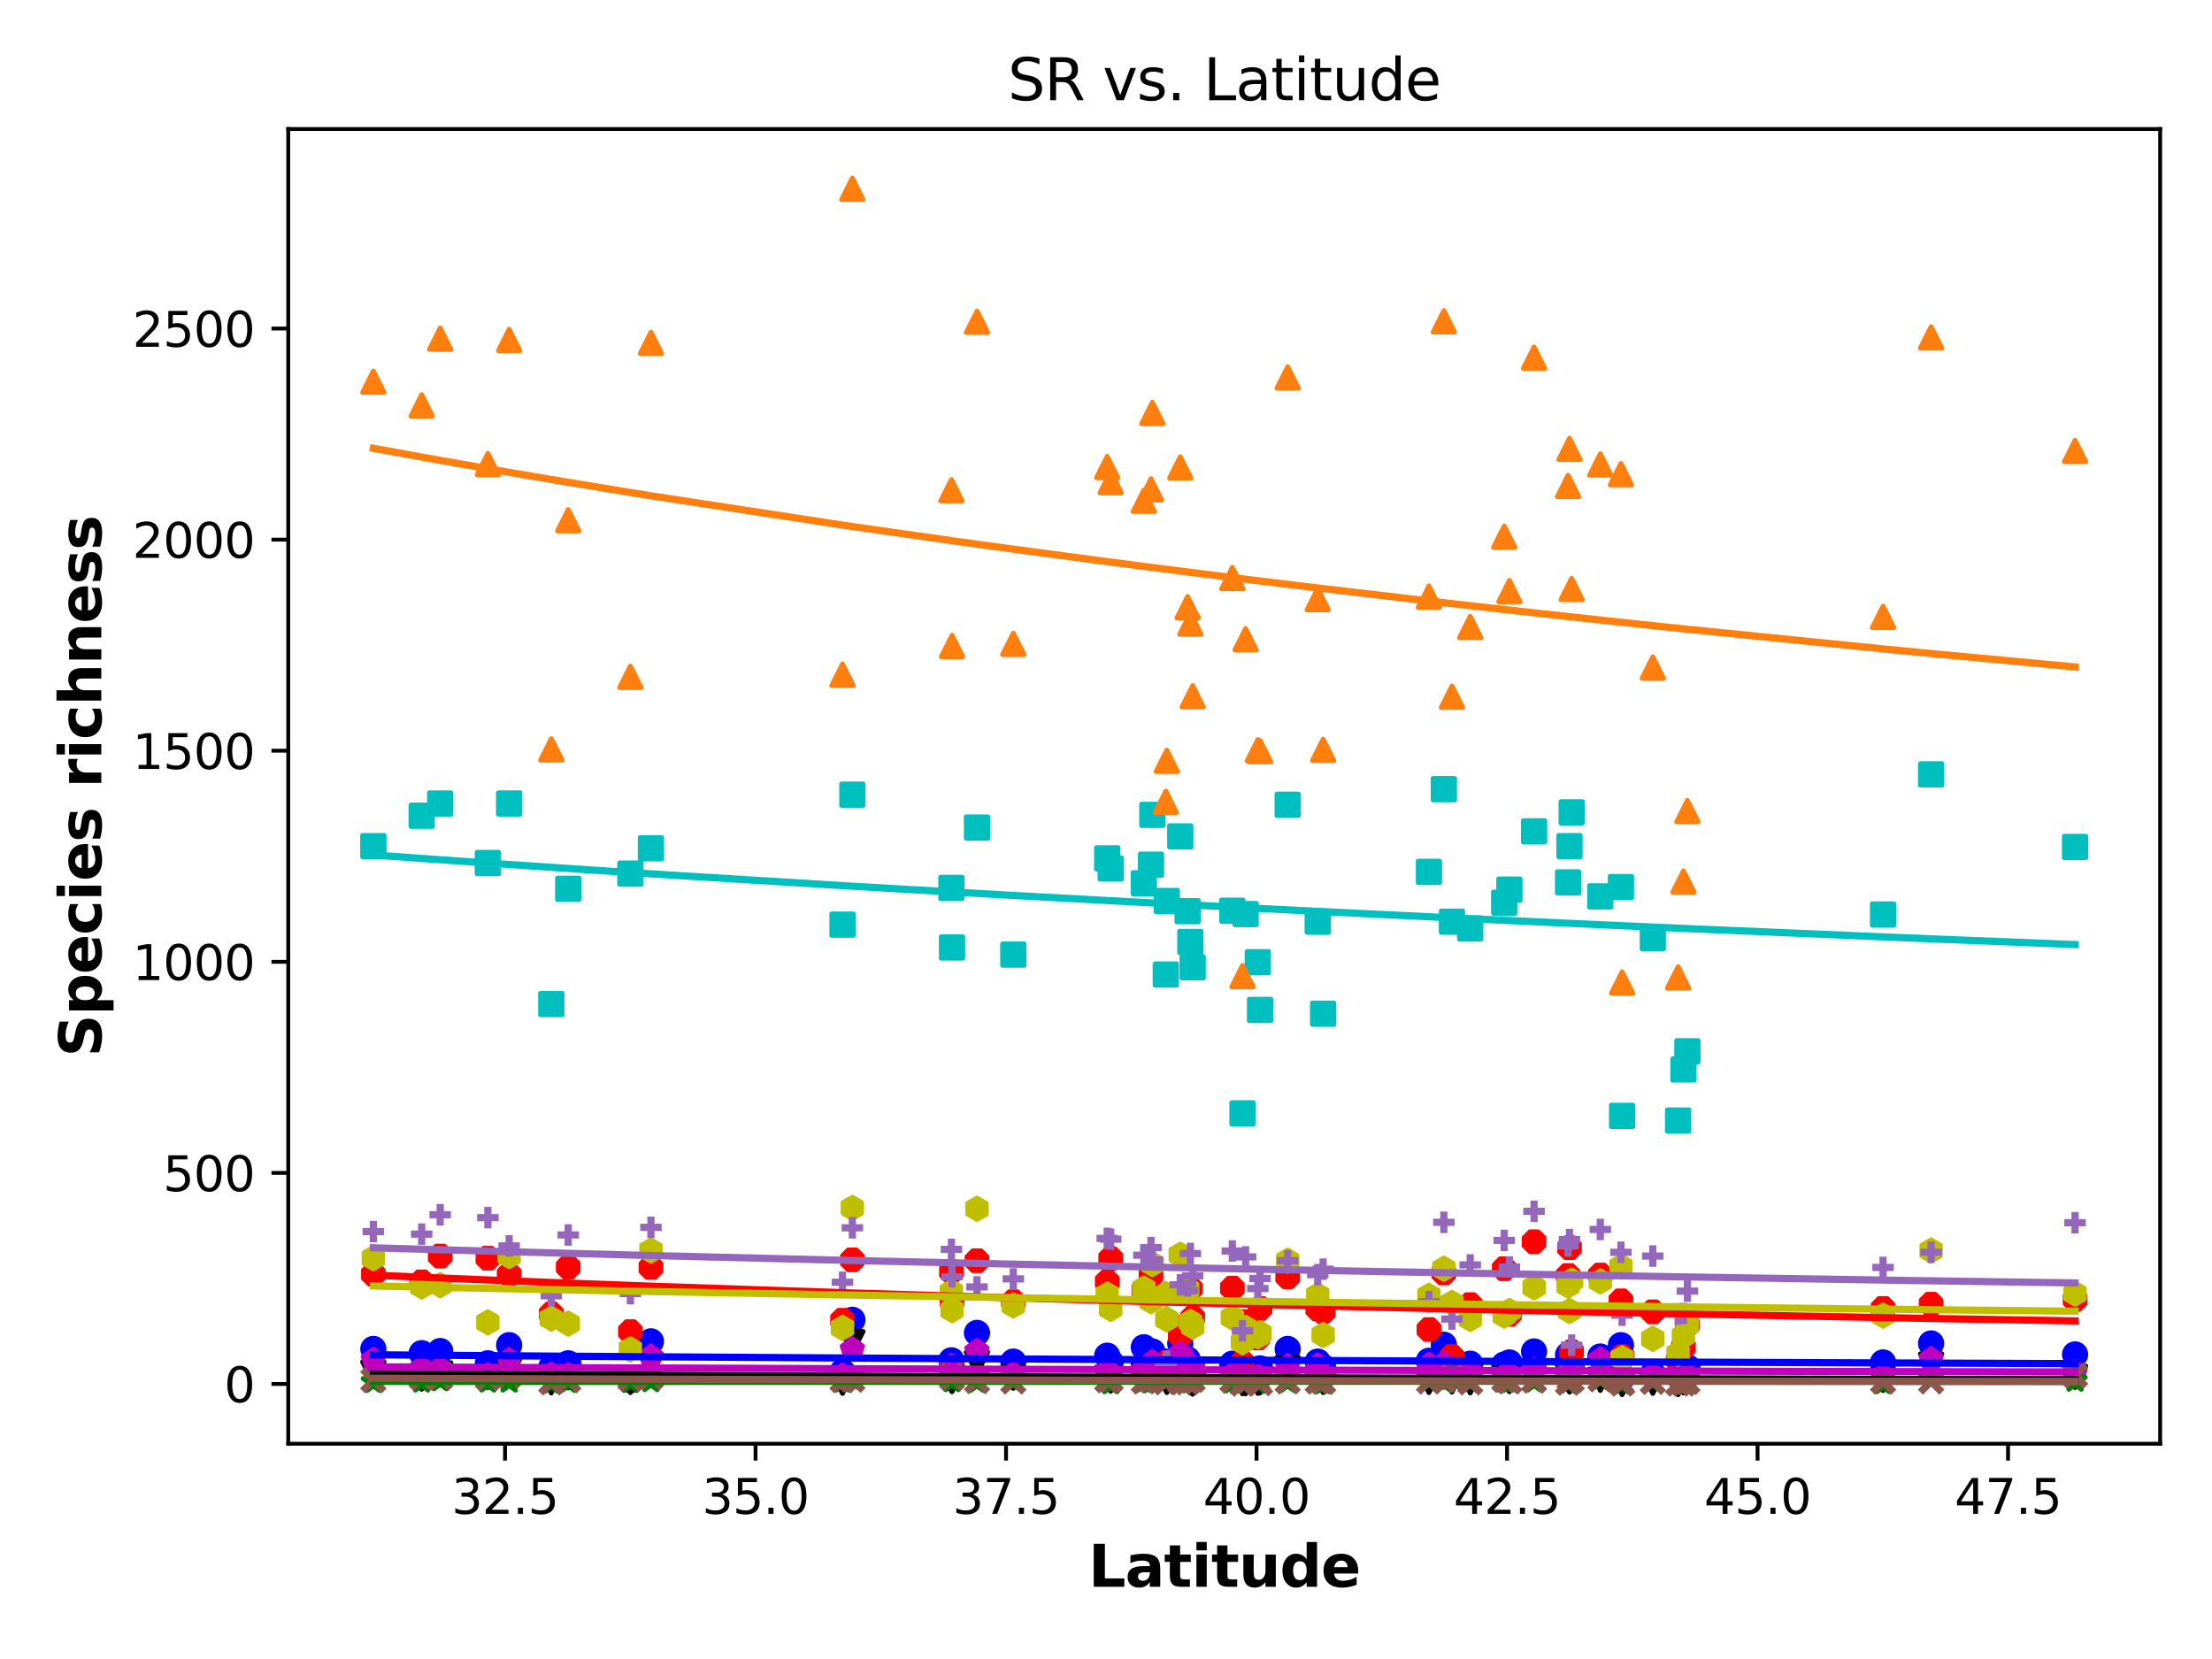 <?xml version="1.0" encoding="utf-8" standalone="no"?>
<!DOCTYPE svg PUBLIC "-//W3C//DTD SVG 1.1//EN"
  "http://www.w3.org/Graphics/SVG/1.1/DTD/svg11.dtd">
<svg xmlns:xlink="http://www.w3.org/1999/xlink" width="460.8pt" height="345.6pt" viewBox="0 0 460.8 345.6" xmlns="http://www.w3.org/2000/svg" version="1.1">
 <defs>
  <style type="text/css">*{stroke-linejoin: round; stroke-linecap: butt}</style>
 </defs>
 <g id="figure_1">
  <g id="patch_1">
   <path d="M 0 345.6 
L 460.8 345.6 
L 460.8 0 
L 0 0 
z
" style="fill: #ffffff"/>
  </g>
  <g id="axes_1">
   <g id="patch_2">
    <path d="M 60.05 300.76 
L 450 300.76 
L 450 26.88 
L 60.05 26.88 
z
" style="fill: #ffffff"/>
   </g>
   <g id="PathCollection_1">
    <defs>
     <path id="mf5eb3c6be1" d="M 0 2.236 
C 0.593 2.236 1.162 2 1.581 1.581 
C 2 1.162 2.236 0.593 2.236 0 
C 2.236 -0.593 2 -1.162 1.581 -1.581 
C 1.162 -2 0.593 -2.236 0 -2.236 
C -0.593 -2.236 -1.162 -2 -1.581 -1.581 
C -2 -1.162 -2.236 -0.593 -2.236 0 
C -2.236 0.593 -2 1.162 -1.581 1.581 
C -1.162 2 -0.593 2.236 0 2.236 
z
" style="stroke: #0000ff"/>
    </defs>
    <g clip-path="url(#pd219bc1e2f)">
     <use xlink:href="#mf5eb3c6be1" x="247.4" y="283.21" style="fill: #0000ff; stroke: #0000ff"/>
     <use xlink:href="#mf5eb3c6be1" x="198.322" y="285.057" style="fill: #0000ff; stroke: #0000ff"/>
     <use xlink:href="#mf5eb3c6be1" x="87.843" y="281.891" style="fill: #0000ff; stroke: #0000ff"/>
     <use xlink:href="#mf5eb3c6be1" x="135.602" y="279.428" style="fill: #0000ff; stroke: #0000ff"/>
     <use xlink:href="#mf5eb3c6be1" x="313.356" y="284.265" style="fill: #0000ff; stroke: #0000ff"/>
     <use xlink:href="#mf5eb3c6be1" x="242.857" y="283.65" style="fill: #0000ff; stroke: #0000ff"/>
     <use xlink:href="#mf5eb3c6be1" x="77.775" y="281.011" style="fill: #0000ff; stroke: #0000ff"/>
     <use xlink:href="#mf5eb3c6be1" x="243.064" y="286.552" style="fill: #0000ff; stroke: #0000ff"/>
     <use xlink:href="#mf5eb3c6be1" x="239.776" y="282.594" style="fill: #0000ff; stroke: #0000ff"/>
     <use xlink:href="#mf5eb3c6be1" x="91.702" y="281.451" style="fill: #0000ff; stroke: #0000ff"/>
     <use xlink:href="#mf5eb3c6be1" x="106.065" y="280.22" style="fill: #0000ff; stroke: #0000ff"/>
     <use xlink:href="#mf5eb3c6be1" x="114.84" y="284.793" style="fill: #0000ff; stroke: #0000ff"/>
     <use xlink:href="#mf5eb3c6be1" x="256.719" y="284.089" style="fill: #0000ff; stroke: #0000ff"/>
     <use xlink:href="#mf5eb3c6be1" x="262.494" y="285.057" style="fill: #0000ff; stroke: #0000ff"/>
     <use xlink:href="#mf5eb3c6be1" x="259.48" y="285.145" style="fill: #0000ff; stroke: #0000ff"/>
     <use xlink:href="#mf5eb3c6be1" x="131.321" y="287.519" style="fill: #0000ff; stroke: #0000ff"/>
     <use xlink:href="#mf5eb3c6be1" x="350.693" y="285.497" style="fill: #0000ff; stroke: #0000ff"/>
     <use xlink:href="#mf5eb3c6be1" x="198.195" y="283.386" style="fill: #0000ff; stroke: #0000ff"/>
     <use xlink:href="#mf5eb3c6be1" x="175.509" y="285.76" style="fill: #0000ff; stroke: #0000ff"/>
     <use xlink:href="#mf5eb3c6be1" x="101.63" y="284.001" style="fill: #0000ff; stroke: #0000ff"/>
     <use xlink:href="#mf5eb3c6be1" x="258.827" y="286.024" style="fill: #0000ff; stroke: #0000ff"/>
     <use xlink:href="#mf5eb3c6be1" x="177.56" y="274.943" style="fill: #0000ff; stroke: #0000ff"/>
     <use xlink:href="#mf5eb3c6be1" x="351.516" y="284.793" style="fill: #0000ff; stroke: #0000ff"/>
     <use xlink:href="#mf5eb3c6be1" x="327.403" y="284.265" style="fill: #0000ff; stroke: #0000ff"/>
     <use xlink:href="#mf5eb3c6be1" x="118.373" y="284.001" style="fill: #0000ff; stroke: #0000ff"/>
     <use xlink:href="#mf5eb3c6be1" x="306.271" y="284.089" style="fill: #0000ff; stroke: #0000ff"/>
     <use xlink:href="#mf5eb3c6be1" x="300.781" y="280.132" style="fill: #0000ff; stroke: #0000ff"/>
     <use xlink:href="#mf5eb3c6be1" x="211.092" y="283.65" style="fill: #0000ff; stroke: #0000ff"/>
     <use xlink:href="#mf5eb3c6be1" x="402.284" y="279.868" style="fill: #0000ff; stroke: #0000ff"/>
     <use xlink:href="#mf5eb3c6be1" x="432.275" y="282.155" style="fill: #0000ff; stroke: #0000ff"/>
     <use xlink:href="#mf5eb3c6be1" x="392.278" y="283.826" style="fill: #0000ff; stroke: #0000ff"/>
     <use xlink:href="#mf5eb3c6be1" x="326.656" y="282.242" style="fill: #0000ff; stroke: #0000ff"/>
     <use xlink:href="#mf5eb3c6be1" x="231.38" y="283.738" style="fill: #0000ff; stroke: #0000ff"/>
     <use xlink:href="#mf5eb3c6be1" x="274.507" y="283.65" style="fill: #0000ff; stroke: #0000ff"/>
     <use xlink:href="#mf5eb3c6be1" x="230.652" y="282.418" style="fill: #0000ff; stroke: #0000ff"/>
     <use xlink:href="#mf5eb3c6be1" x="349.578" y="286.552" style="fill: #0000ff; stroke: #0000ff"/>
     <use xlink:href="#mf5eb3c6be1" x="248.454" y="285.497" style="fill: #0000ff; stroke: #0000ff"/>
     <use xlink:href="#mf5eb3c6be1" x="247.975" y="285.672" style="fill: #0000ff; stroke: #0000ff"/>
     <use xlink:href="#mf5eb3c6be1" x="262.026" y="286.376" style="fill: #0000ff; stroke: #0000ff"/>
     <use xlink:href="#mf5eb3c6be1" x="314.433" y="283.826" style="fill: #0000ff; stroke: #0000ff"/>
     <use xlink:href="#mf5eb3c6be1" x="319.571" y="281.539" style="fill: #0000ff; stroke: #0000ff"/>
     <use xlink:href="#mf5eb3c6be1" x="275.631" y="284.793" style="fill: #0000ff; stroke: #0000ff"/>
     <use xlink:href="#mf5eb3c6be1" x="333.375" y="282.594" style="fill: #0000ff; stroke: #0000ff"/>
     <use xlink:href="#mf5eb3c6be1" x="337.669" y="280.22" style="fill: #0000ff; stroke: #0000ff"/>
     <use xlink:href="#mf5eb3c6be1" x="240.058" y="281.539" style="fill: #0000ff; stroke: #0000ff"/>
     <use xlink:href="#mf5eb3c6be1" x="238.279" y="280.659" style="fill: #0000ff; stroke: #0000ff"/>
     <use xlink:href="#mf5eb3c6be1" x="268.246" y="281.011" style="fill: #0000ff; stroke: #0000ff"/>
     <use xlink:href="#mf5eb3c6be1" x="344.306" y="286.2" style="fill: #0000ff; stroke: #0000ff"/>
     <use xlink:href="#mf5eb3c6be1" x="337.914" y="286.992" style="fill: #0000ff; stroke: #0000ff"/>
     <use xlink:href="#mf5eb3c6be1" x="326.951" y="284.089" style="fill: #0000ff; stroke: #0000ff"/>
     <use xlink:href="#mf5eb3c6be1" x="203.525" y="277.669" style="fill: #0000ff; stroke: #0000ff"/>
     <use xlink:href="#mf5eb3c6be1" x="297.676" y="283.474" style="fill: #0000ff; stroke: #0000ff"/>
     <use xlink:href="#mf5eb3c6be1" x="302.468" y="283.826" style="fill: #0000ff; stroke: #0000ff"/>
     <use xlink:href="#mf5eb3c6be1" x="245.871" y="279.868" style="fill: #0000ff; stroke: #0000ff"/>
    </g>
   </g>
   <g id="PathCollection_2">
    <defs>
     <path id="m8ebdc098ef" d="M -0 2.236 
L 2.236 -2.236 
L -2.236 -2.236 
z
" style="stroke: #000000"/>
    </defs>
    <g clip-path="url(#pd219bc1e2f)">
     <use xlink:href="#m8ebdc098ef" x="247.4" y="287.168" style="stroke: #000000"/>
     <use xlink:href="#m8ebdc098ef" x="198.322" y="287.695" style="stroke: #000000"/>
     <use xlink:href="#m8ebdc098ef" x="87.843" y="287.168" style="stroke: #000000"/>
     <use xlink:href="#m8ebdc098ef" x="135.602" y="284.353" style="stroke: #000000"/>
     <use xlink:href="#m8ebdc098ef" x="313.356" y="287.343" style="stroke: #000000"/>
     <use xlink:href="#m8ebdc098ef" x="242.857" y="286.992" style="stroke: #000000"/>
     <use xlink:href="#m8ebdc098ef" x="77.775" y="285.936" style="stroke: #000000"/>
     <use xlink:href="#m8ebdc098ef" x="243.064" y="287.871" style="stroke: #000000"/>
     <use xlink:href="#m8ebdc098ef" x="239.776" y="287.08" style="stroke: #000000"/>
     <use xlink:href="#m8ebdc098ef" x="91.702" y="286.112" style="stroke: #000000"/>
     <use xlink:href="#m8ebdc098ef" x="106.065" y="285.321" style="stroke: #000000"/>
     <use xlink:href="#m8ebdc098ef" x="114.84" y="287.959" style="stroke: #000000"/>
     <use xlink:href="#m8ebdc098ef" x="256.719" y="287.695" style="stroke: #000000"/>
     <use xlink:href="#m8ebdc098ef" x="262.494" y="287.959" style="stroke: #000000"/>
     <use xlink:href="#m8ebdc098ef" x="259.48" y="288.135" style="stroke: #000000"/>
     <use xlink:href="#m8ebdc098ef" x="131.321" y="287.871" style="stroke: #000000"/>
     <use xlink:href="#m8ebdc098ef" x="350.693" y="287.959" style="stroke: #000000"/>
     <use xlink:href="#m8ebdc098ef" x="198.195" y="287.519" style="stroke: #000000"/>
     <use xlink:href="#m8ebdc098ef" x="175.509" y="288.047" style="stroke: #000000"/>
     <use xlink:href="#m8ebdc098ef" x="101.63" y="286.816" style="stroke: #000000"/>
     <use xlink:href="#m8ebdc098ef" x="258.827" y="288.135" style="stroke: #000000"/>
     <use xlink:href="#m8ebdc098ef" x="177.56" y="279.604" style="stroke: #000000"/>
     <use xlink:href="#m8ebdc098ef" x="351.516" y="287.695" style="stroke: #000000"/>
     <use xlink:href="#m8ebdc098ef" x="327.403" y="286.552" style="stroke: #000000"/>
     <use xlink:href="#m8ebdc098ef" x="118.373" y="286.904" style="stroke: #000000"/>
     <use xlink:href="#m8ebdc098ef" x="306.271" y="287.959" style="stroke: #000000"/>
     <use xlink:href="#m8ebdc098ef" x="300.781" y="285.409" style="stroke: #000000"/>
     <use xlink:href="#m8ebdc098ef" x="211.092" y="286.992" style="stroke: #000000"/>
     <use xlink:href="#m8ebdc098ef" x="402.284" y="284.265" style="stroke: #000000"/>
     <use xlink:href="#m8ebdc098ef" x="432.275" y="286.816" style="stroke: #000000"/>
     <use xlink:href="#m8ebdc098ef" x="392.278" y="287.431" style="stroke: #000000"/>
     <use xlink:href="#m8ebdc098ef" x="326.656" y="286.64" style="stroke: #000000"/>
     <use xlink:href="#m8ebdc098ef" x="231.38" y="287.607" style="stroke: #000000"/>
     <use xlink:href="#m8ebdc098ef" x="274.507" y="287.519" style="stroke: #000000"/>
     <use xlink:href="#m8ebdc098ef" x="230.652" y="286.992" style="stroke: #000000"/>
     <use xlink:href="#m8ebdc098ef" x="349.578" y="288.311" style="stroke: #000000"/>
     <use xlink:href="#m8ebdc098ef" x="248.454" y="288.223" style="stroke: #000000"/>
     <use xlink:href="#m8ebdc098ef" x="247.975" y="287.959" style="stroke: #000000"/>
     <use xlink:href="#m8ebdc098ef" x="262.026" y="288.047" style="stroke: #000000"/>
     <use xlink:href="#m8ebdc098ef" x="314.433" y="287.695" style="stroke: #000000"/>
     <use xlink:href="#m8ebdc098ef" x="319.571" y="286.288" style="stroke: #000000"/>
     <use xlink:href="#m8ebdc098ef" x="275.631" y="287.871" style="stroke: #000000"/>
     <use xlink:href="#m8ebdc098ef" x="333.375" y="287.431" style="stroke: #000000"/>
     <use xlink:href="#m8ebdc098ef" x="337.669" y="285.672" style="stroke: #000000"/>
     <use xlink:href="#m8ebdc098ef" x="240.058" y="286.464" style="stroke: #000000"/>
     <use xlink:href="#m8ebdc098ef" x="238.279" y="286.464" style="stroke: #000000"/>
     <use xlink:href="#m8ebdc098ef" x="268.246" y="284.969" style="stroke: #000000"/>
     <use xlink:href="#m8ebdc098ef" x="344.306" y="288.047" style="stroke: #000000"/>
     <use xlink:href="#m8ebdc098ef" x="337.914" y="288.311" style="stroke: #000000"/>
     <use xlink:href="#m8ebdc098ef" x="326.951" y="287.783" style="stroke: #000000"/>
     <use xlink:href="#m8ebdc098ef" x="203.525" y="283.913" style="stroke: #000000"/>
     <use xlink:href="#m8ebdc098ef" x="297.676" y="287.871" style="stroke: #000000"/>
     <use xlink:href="#m8ebdc098ef" x="302.468" y="287.783" style="stroke: #000000"/>
     <use xlink:href="#m8ebdc098ef" x="245.871" y="285.233" style="stroke: #000000"/>
    </g>
   </g>
   <g id="PathCollection_3">
    <defs>
     <path id="m7380955ddc" d="M -0.856 -2.066 
L -2.066 -0.856 
L -2.066 0.856 
L -0.856 2.066 
L 0.856 2.066 
L 2.066 0.856 
L 2.066 -0.856 
L 0.856 -2.066 
z
" style="stroke: #ff0000"/>
    </defs>
    <g clip-path="url(#pd219bc1e2f)">
     <use xlink:href="#m7380955ddc" x="247.4" y="275.734" style="fill: #ff0000; stroke: #ff0000"/>
     <use xlink:href="#m7380955ddc" x="198.322" y="271.073" style="fill: #ff0000; stroke: #ff0000"/>
     <use xlink:href="#m7380955ddc" x="87.843" y="267.027" style="fill: #ff0000; stroke: #ff0000"/>
     <use xlink:href="#m7380955ddc" x="135.602" y="264.037" style="fill: #ff0000; stroke: #ff0000"/>
     <use xlink:href="#m7380955ddc" x="313.356" y="264.301" style="fill: #ff0000; stroke: #ff0000"/>
     <use xlink:href="#m7380955ddc" x="242.857" y="284.705" style="fill: #ff0000; stroke: #ff0000"/>
     <use xlink:href="#m7380955ddc" x="77.775" y="265.444" style="fill: #ff0000; stroke: #ff0000"/>
     <use xlink:href="#m7380955ddc" x="243.064" y="283.826" style="fill: #ff0000; stroke: #ff0000"/>
     <use xlink:href="#m7380955ddc" x="239.776" y="265.708" style="fill: #ff0000; stroke: #ff0000"/>
     <use xlink:href="#m7380955ddc" x="91.702" y="261.663" style="fill: #ff0000; stroke: #ff0000"/>
     <use xlink:href="#m7380955ddc" x="106.065" y="265.532" style="fill: #ff0000; stroke: #ff0000"/>
     <use xlink:href="#m7380955ddc" x="114.84" y="273.711" style="fill: #ff0000; stroke: #ff0000"/>
     <use xlink:href="#m7380955ddc" x="256.719" y="268.347" style="fill: #ff0000; stroke: #ff0000"/>
     <use xlink:href="#m7380955ddc" x="262.494" y="272.568" style="fill: #ff0000; stroke: #ff0000"/>
     <use xlink:href="#m7380955ddc" x="259.48" y="275.295" style="fill: #ff0000; stroke: #ff0000"/>
     <use xlink:href="#m7380955ddc" x="131.321" y="277.405" style="fill: #ff0000; stroke: #ff0000"/>
     <use xlink:href="#m7380955ddc" x="350.693" y="280.659" style="fill: #ff0000; stroke: #ff0000"/>
     <use xlink:href="#m7380955ddc" x="198.195" y="264.917" style="fill: #ff0000; stroke: #ff0000"/>
     <use xlink:href="#m7380955ddc" x="175.509" y="275.031" style="fill: #ff0000; stroke: #ff0000"/>
     <use xlink:href="#m7380955ddc" x="101.63" y="262.102" style="fill: #ff0000; stroke: #ff0000"/>
     <use xlink:href="#m7380955ddc" x="258.827" y="283.826" style="fill: #ff0000; stroke: #ff0000"/>
     <use xlink:href="#m7380955ddc" x="177.56" y="262.454" style="fill: #ff0000; stroke: #ff0000"/>
     <use xlink:href="#m7380955ddc" x="351.516" y="275.998" style="fill: #ff0000; stroke: #ff0000"/>
     <use xlink:href="#m7380955ddc" x="327.403" y="281.627" style="fill: #ff0000; stroke: #ff0000"/>
     <use xlink:href="#m7380955ddc" x="118.373" y="263.949" style="fill: #ff0000; stroke: #ff0000"/>
     <use xlink:href="#m7380955ddc" x="306.271" y="271.777" style="fill: #ff0000; stroke: #ff0000"/>
     <use xlink:href="#m7380955ddc" x="300.781" y="265.18" style="fill: #ff0000; stroke: #ff0000"/>
     <use xlink:href="#m7380955ddc" x="211.092" y="271.161" style="fill: #ff0000; stroke: #ff0000"/>
     <use xlink:href="#m7380955ddc" x="402.284" y="271.689" style="fill: #ff0000; stroke: #ff0000"/>
     <use xlink:href="#m7380955ddc" x="432.275" y="270.721" style="fill: #ff0000; stroke: #ff0000"/>
     <use xlink:href="#m7380955ddc" x="392.278" y="272.568" style="fill: #ff0000; stroke: #ff0000"/>
     <use xlink:href="#m7380955ddc" x="326.656" y="265.708" style="fill: #ff0000; stroke: #ff0000"/>
     <use xlink:href="#m7380955ddc" x="231.38" y="262.19" style="fill: #ff0000; stroke: #ff0000"/>
     <use xlink:href="#m7380955ddc" x="274.507" y="272.656" style="fill: #ff0000; stroke: #ff0000"/>
     <use xlink:href="#m7380955ddc" x="230.652" y="267.027" style="fill: #ff0000; stroke: #ff0000"/>
     <use xlink:href="#m7380955ddc" x="349.578" y="283.386" style="fill: #ff0000; stroke: #ff0000"/>
     <use xlink:href="#m7380955ddc" x="248.454" y="274.503" style="fill: #ff0000; stroke: #ff0000"/>
     <use xlink:href="#m7380955ddc" x="247.975" y="268.435" style="fill: #ff0000; stroke: #ff0000"/>
     <use xlink:href="#m7380955ddc" x="262.026" y="278.725" style="fill: #ff0000; stroke: #ff0000"/>
     <use xlink:href="#m7380955ddc" x="314.433" y="273.799" style="fill: #ff0000; stroke: #ff0000"/>
     <use xlink:href="#m7380955ddc" x="319.571" y="258.672" style="fill: #ff0000; stroke: #ff0000"/>
     <use xlink:href="#m7380955ddc" x="275.631" y="273.272" style="fill: #ff0000; stroke: #ff0000"/>
     <use xlink:href="#m7380955ddc" x="333.375" y="265.62" style="fill: #ff0000; stroke: #ff0000"/>
     <use xlink:href="#m7380955ddc" x="337.669" y="270.985" style="fill: #ff0000; stroke: #ff0000"/>
     <use xlink:href="#m7380955ddc" x="240.058" y="270.194" style="fill: #ff0000; stroke: #ff0000"/>
     <use xlink:href="#m7380955ddc" x="238.279" y="268.786" style="fill: #ff0000; stroke: #ff0000"/>
     <use xlink:href="#m7380955ddc" x="268.246" y="265.972" style="fill: #ff0000; stroke: #ff0000"/>
     <use xlink:href="#m7380955ddc" x="344.306" y="273.272" style="fill: #ff0000; stroke: #ff0000"/>
     <use xlink:href="#m7380955ddc" x="337.914" y="282.594" style="fill: #ff0000; stroke: #ff0000"/>
     <use xlink:href="#m7380955ddc" x="326.951" y="259.904" style="fill: #ff0000; stroke: #ff0000"/>
     <use xlink:href="#m7380955ddc" x="203.525" y="262.63" style="fill: #ff0000; stroke: #ff0000"/>
     <use xlink:href="#m7380955ddc" x="297.676" y="276.966" style="fill: #ff0000; stroke: #ff0000"/>
     <use xlink:href="#m7380955ddc" x="302.468" y="282.594" style="fill: #ff0000; stroke: #ff0000"/>
     <use xlink:href="#m7380955ddc" x="245.871" y="278.197" style="fill: #ff0000; stroke: #ff0000"/>
    </g>
   </g>
   <g id="PathCollection_4">
    <defs>
     <path id="m0e6c20d500" d="M -2.236 2.236 
L 2.236 2.236 
L 2.236 -2.236 
L -2.236 -2.236 
z
" style="stroke: #00bfbf"/>
    </defs>
    <g clip-path="url(#pd219bc1e2f)">
     <use xlink:href="#m0e6c20d500" x="247.4" y="189.809" style="fill: #00bfbf; stroke: #00bfbf"/>
     <use xlink:href="#m0e6c20d500" x="198.322" y="197.372" style="fill: #00bfbf; stroke: #00bfbf"/>
     <use xlink:href="#m0e6c20d500" x="87.843" y="169.932" style="fill: #00bfbf; stroke: #00bfbf"/>
     <use xlink:href="#m0e6c20d500" x="135.602" y="176.704" style="fill: #00bfbf; stroke: #00bfbf"/>
     <use xlink:href="#m0e6c20d500" x="313.356" y="188.05" style="fill: #00bfbf; stroke: #00bfbf"/>
     <use xlink:href="#m0e6c20d500" x="242.857" y="203.001" style="fill: #00bfbf; stroke: #00bfbf"/>
     <use xlink:href="#m0e6c20d500" x="77.775" y="176.265" style="fill: #00bfbf; stroke: #00bfbf"/>
     <use xlink:href="#m0e6c20d500" x="243.064" y="187.698" style="fill: #00bfbf; stroke: #00bfbf"/>
     <use xlink:href="#m0e6c20d500" x="239.776" y="180.134" style="fill: #00bfbf; stroke: #00bfbf"/>
     <use xlink:href="#m0e6c20d500" x="91.702" y="167.382" style="fill: #00bfbf; stroke: #00bfbf"/>
     <use xlink:href="#m0e6c20d500" x="106.065" y="167.382" style="fill: #00bfbf; stroke: #00bfbf"/>
     <use xlink:href="#m0e6c20d500" x="114.84" y="209.157" style="fill: #00bfbf; stroke: #00bfbf"/>
     <use xlink:href="#m0e6c20d500" x="256.719" y="189.721" style="fill: #00bfbf; stroke: #00bfbf"/>
     <use xlink:href="#m0e6c20d500" x="262.494" y="210.389" style="fill: #00bfbf; stroke: #00bfbf"/>
     <use xlink:href="#m0e6c20d500" x="259.48" y="190.424" style="fill: #00bfbf; stroke: #00bfbf"/>
     <use xlink:href="#m0e6c20d500" x="131.321" y="181.981" style="fill: #00bfbf; stroke: #00bfbf"/>
     <use xlink:href="#m0e6c20d500" x="350.693" y="222.789" style="fill: #00bfbf; stroke: #00bfbf"/>
     <use xlink:href="#m0e6c20d500" x="198.195" y="184.972" style="fill: #00bfbf; stroke: #00bfbf"/>
     <use xlink:href="#m0e6c20d500" x="175.509" y="192.623" style="fill: #00bfbf; stroke: #00bfbf"/>
     <use xlink:href="#m0e6c20d500" x="101.63" y="179.783" style="fill: #00bfbf; stroke: #00bfbf"/>
     <use xlink:href="#m0e6c20d500" x="258.827" y="231.936" style="fill: #00bfbf; stroke: #00bfbf"/>
     <use xlink:href="#m0e6c20d500" x="177.56" y="165.535" style="fill: #00bfbf; stroke: #00bfbf"/>
     <use xlink:href="#m0e6c20d500" x="351.516" y="219.008" style="fill: #00bfbf; stroke: #00bfbf"/>
     <use xlink:href="#m0e6c20d500" x="327.403" y="169.229" style="fill: #00bfbf; stroke: #00bfbf"/>
     <use xlink:href="#m0e6c20d500" x="118.373" y="185.147" style="fill: #00bfbf; stroke: #00bfbf"/>
     <use xlink:href="#m0e6c20d500" x="306.271" y="193.415" style="fill: #00bfbf; stroke: #00bfbf"/>
     <use xlink:href="#m0e6c20d500" x="300.781" y="164.392" style="fill: #00bfbf; stroke: #00bfbf"/>
     <use xlink:href="#m0e6c20d500" x="211.092" y="198.867" style="fill: #00bfbf; stroke: #00bfbf"/>
     <use xlink:href="#m0e6c20d500" x="402.284" y="161.313" style="fill: #00bfbf; stroke: #00bfbf"/>
     <use xlink:href="#m0e6c20d500" x="432.275" y="176.441" style="fill: #00bfbf; stroke: #00bfbf"/>
     <use xlink:href="#m0e6c20d500" x="392.278" y="190.512" style="fill: #00bfbf; stroke: #00bfbf"/>
     <use xlink:href="#m0e6c20d500" x="326.656" y="183.828" style="fill: #00bfbf; stroke: #00bfbf"/>
     <use xlink:href="#m0e6c20d500" x="231.38" y="180.926" style="fill: #00bfbf; stroke: #00bfbf"/>
     <use xlink:href="#m0e6c20d500" x="274.507" y="192.007" style="fill: #00bfbf; stroke: #00bfbf"/>
     <use xlink:href="#m0e6c20d500" x="230.652" y="178.815" style="fill: #00bfbf; stroke: #00bfbf"/>
     <use xlink:href="#m0e6c20d500" x="349.578" y="233.431" style="fill: #00bfbf; stroke: #00bfbf"/>
     <use xlink:href="#m0e6c20d500" x="248.454" y="201.506" style="fill: #00bfbf; stroke: #00bfbf"/>
     <use xlink:href="#m0e6c20d500" x="247.975" y="196.229" style="fill: #00bfbf; stroke: #00bfbf"/>
     <use xlink:href="#m0e6c20d500" x="262.026" y="200.45" style="fill: #00bfbf; stroke: #00bfbf"/>
     <use xlink:href="#m0e6c20d500" x="314.433" y="185.323" style="fill: #00bfbf; stroke: #00bfbf"/>
     <use xlink:href="#m0e6c20d500" x="319.571" y="173.187" style="fill: #00bfbf; stroke: #00bfbf"/>
     <use xlink:href="#m0e6c20d500" x="275.631" y="211.18" style="fill: #00bfbf; stroke: #00bfbf"/>
     <use xlink:href="#m0e6c20d500" x="333.375" y="186.731" style="fill: #00bfbf; stroke: #00bfbf"/>
     <use xlink:href="#m0e6c20d500" x="337.669" y="184.796" style="fill: #00bfbf; stroke: #00bfbf"/>
     <use xlink:href="#m0e6c20d500" x="240.058" y="169.757" style="fill: #00bfbf; stroke: #00bfbf"/>
     <use xlink:href="#m0e6c20d500" x="238.279" y="184.004" style="fill: #00bfbf; stroke: #00bfbf"/>
     <use xlink:href="#m0e6c20d500" x="268.246" y="167.646" style="fill: #00bfbf; stroke: #00bfbf"/>
     <use xlink:href="#m0e6c20d500" x="344.306" y="195.437" style="fill: #00bfbf; stroke: #00bfbf"/>
     <use xlink:href="#m0e6c20d500" x="337.914" y="232.464" style="fill: #00bfbf; stroke: #00bfbf"/>
     <use xlink:href="#m0e6c20d500" x="326.951" y="176.265" style="fill: #00bfbf; stroke: #00bfbf"/>
     <use xlink:href="#m0e6c20d500" x="203.525" y="172.395" style="fill: #00bfbf; stroke: #00bfbf"/>
     <use xlink:href="#m0e6c20d500" x="297.676" y="181.63" style="fill: #00bfbf; stroke: #00bfbf"/>
     <use xlink:href="#m0e6c20d500" x="302.468" y="192.007" style="fill: #00bfbf; stroke: #00bfbf"/>
     <use xlink:href="#m0e6c20d500" x="245.871" y="174.242" style="fill: #00bfbf; stroke: #00bfbf"/>
    </g>
   </g>
   <g id="PathCollection_5">
    <defs>
     <path id="m57bbf7842f" d="M 0 -2.236 
L -2.127 -0.691 
L -1.314 1.809 
L 1.314 1.809 
L 2.127 -0.691 
z
" style="stroke: #bf00bf"/>
    </defs>
    <g clip-path="url(#pd219bc1e2f)">
     <use xlink:href="#m57bbf7842f" x="247.4" y="283.913" style="fill: #bf00bf; stroke: #bf00bf"/>
     <use xlink:href="#m57bbf7842f" x="198.322" y="286.2" style="fill: #bf00bf; stroke: #bf00bf"/>
     <use xlink:href="#m57bbf7842f" x="87.843" y="285.057" style="fill: #bf00bf; stroke: #bf00bf"/>
     <use xlink:href="#m57bbf7842f" x="135.602" y="282.594" style="fill: #bf00bf; stroke: #bf00bf"/>
     <use xlink:href="#m57bbf7842f" x="313.356" y="286.64" style="fill: #bf00bf; stroke: #bf00bf"/>
     <use xlink:href="#m57bbf7842f" x="242.857" y="285.672" style="fill: #bf00bf; stroke: #bf00bf"/>
     <use xlink:href="#m57bbf7842f" x="77.775" y="283.298" style="fill: #bf00bf; stroke: #bf00bf"/>
     <use xlink:href="#m57bbf7842f" x="243.064" y="285.936" style="fill: #bf00bf; stroke: #bf00bf"/>
     <use xlink:href="#m57bbf7842f" x="239.776" y="286.464" style="fill: #bf00bf; stroke: #bf00bf"/>
     <use xlink:href="#m57bbf7842f" x="91.702" y="285.145" style="fill: #bf00bf; stroke: #bf00bf"/>
     <use xlink:href="#m57bbf7842f" x="106.065" y="283.298" style="fill: #bf00bf; stroke: #bf00bf"/>
     <use xlink:href="#m57bbf7842f" x="114.84" y="286.376" style="fill: #bf00bf; stroke: #bf00bf"/>
     <use xlink:href="#m57bbf7842f" x="256.719" y="286.376" style="fill: #bf00bf; stroke: #bf00bf"/>
     <use xlink:href="#m57bbf7842f" x="262.494" y="286.992" style="fill: #bf00bf; stroke: #bf00bf"/>
     <use xlink:href="#m57bbf7842f" x="259.48" y="286.992" style="fill: #bf00bf; stroke: #bf00bf"/>
     <use xlink:href="#m57bbf7842f" x="131.321" y="286.992" style="fill: #bf00bf; stroke: #bf00bf"/>
     <use xlink:href="#m57bbf7842f" x="350.693" y="285.76" style="fill: #bf00bf; stroke: #bf00bf"/>
     <use xlink:href="#m57bbf7842f" x="198.195" y="284.529" style="fill: #bf00bf; stroke: #bf00bf"/>
     <use xlink:href="#m57bbf7842f" x="175.509" y="286.552" style="fill: #bf00bf; stroke: #bf00bf"/>
     <use xlink:href="#m57bbf7842f" x="101.63" y="286.464" style="fill: #bf00bf; stroke: #bf00bf"/>
     <use xlink:href="#m57bbf7842f" x="258.827" y="286.904" style="fill: #bf00bf; stroke: #bf00bf"/>
     <use xlink:href="#m57bbf7842f" x="177.56" y="281.099" style="fill: #bf00bf; stroke: #bf00bf"/>
     <use xlink:href="#m57bbf7842f" x="351.516" y="286.904" style="fill: #bf00bf; stroke: #bf00bf"/>
     <use xlink:href="#m57bbf7842f" x="327.403" y="285.497" style="fill: #bf00bf; stroke: #bf00bf"/>
     <use xlink:href="#m57bbf7842f" x="118.373" y="286.464" style="fill: #bf00bf; stroke: #bf00bf"/>
     <use xlink:href="#m57bbf7842f" x="306.271" y="285.76" style="fill: #bf00bf; stroke: #bf00bf"/>
     <use xlink:href="#m57bbf7842f" x="300.781" y="284.089" style="fill: #bf00bf; stroke: #bf00bf"/>
     <use xlink:href="#m57bbf7842f" x="211.092" y="286.2" style="fill: #bf00bf; stroke: #bf00bf"/>
     <use xlink:href="#m57bbf7842f" x="402.284" y="283.122" style="fill: #bf00bf; stroke: #bf00bf"/>
     <use xlink:href="#m57bbf7842f" x="432.275" y="285.936" style="fill: #bf00bf; stroke: #bf00bf"/>
     <use xlink:href="#m57bbf7842f" x="392.278" y="286.64" style="fill: #bf00bf; stroke: #bf00bf"/>
     <use xlink:href="#m57bbf7842f" x="326.656" y="285.848" style="fill: #bf00bf; stroke: #bf00bf"/>
     <use xlink:href="#m57bbf7842f" x="231.38" y="286.112" style="fill: #bf00bf; stroke: #bf00bf"/>
     <use xlink:href="#m57bbf7842f" x="274.507" y="284.441" style="fill: #bf00bf; stroke: #bf00bf"/>
     <use xlink:href="#m57bbf7842f" x="230.652" y="285.672" style="fill: #bf00bf; stroke: #bf00bf"/>
     <use xlink:href="#m57bbf7842f" x="349.578" y="286.552" style="fill: #bf00bf; stroke: #bf00bf"/>
     <use xlink:href="#m57bbf7842f" x="248.454" y="284.969" style="fill: #bf00bf; stroke: #bf00bf"/>
     <use xlink:href="#m57bbf7842f" x="247.975" y="286.2" style="fill: #bf00bf; stroke: #bf00bf"/>
     <use xlink:href="#m57bbf7842f" x="262.026" y="286.904" style="fill: #bf00bf; stroke: #bf00bf"/>
     <use xlink:href="#m57bbf7842f" x="314.433" y="286.288" style="fill: #bf00bf; stroke: #bf00bf"/>
     <use xlink:href="#m57bbf7842f" x="319.571" y="285.409" style="fill: #bf00bf; stroke: #bf00bf"/>
     <use xlink:href="#m57bbf7842f" x="275.631" y="287.08" style="fill: #bf00bf; stroke: #bf00bf"/>
     <use xlink:href="#m57bbf7842f" x="333.375" y="283.21" style="fill: #bf00bf; stroke: #bf00bf"/>
     <use xlink:href="#m57bbf7842f" x="337.669" y="283.65" style="fill: #bf00bf; stroke: #bf00bf"/>
     <use xlink:href="#m57bbf7842f" x="240.058" y="283.738" style="fill: #bf00bf; stroke: #bf00bf"/>
     <use xlink:href="#m57bbf7842f" x="238.279" y="285.321" style="fill: #bf00bf; stroke: #bf00bf"/>
     <use xlink:href="#m57bbf7842f" x="268.246" y="284.617" style="fill: #bf00bf; stroke: #bf00bf"/>
     <use xlink:href="#m57bbf7842f" x="344.306" y="286.464" style="fill: #bf00bf; stroke: #bf00bf"/>
     <use xlink:href="#m57bbf7842f" x="337.914" y="287.431" style="fill: #bf00bf; stroke: #bf00bf"/>
     <use xlink:href="#m57bbf7842f" x="326.951" y="285.672" style="fill: #bf00bf; stroke: #bf00bf"/>
     <use xlink:href="#m57bbf7842f" x="203.525" y="281.451" style="fill: #bf00bf; stroke: #bf00bf"/>
     <use xlink:href="#m57bbf7842f" x="297.676" y="284.353" style="fill: #bf00bf; stroke: #bf00bf"/>
     <use xlink:href="#m57bbf7842f" x="302.468" y="285.233" style="fill: #bf00bf; stroke: #bf00bf"/>
     <use xlink:href="#m57bbf7842f" x="245.871" y="282.067" style="fill: #bf00bf; stroke: #bf00bf"/>
    </g>
   </g>
   <g id="PathCollection_6">
    <defs>
     <path id="mefd95924b3" d="M 0 -2.236 
L -0.502 -0.691 
L -2.127 -0.691 
L -0.812 0.264 
L -1.314 1.809 
L -0 0.854 
L 1.314 1.809 
L 0.812 0.264 
L 2.127 -0.691 
L 0.502 -0.691 
z
" style="stroke: #008000"/>
    </defs>
    <g clip-path="url(#pd219bc1e2f)">
     <use xlink:href="#mefd95924b3" x="247.4" y="287.695" style="fill: #008000; stroke: #008000"/>
     <use xlink:href="#mefd95924b3" x="198.322" y="287.695" style="fill: #008000; stroke: #008000"/>
     <use xlink:href="#mefd95924b3" x="87.843" y="287.783" style="fill: #008000; stroke: #008000"/>
     <use xlink:href="#mefd95924b3" x="135.602" y="287.695" style="fill: #008000; stroke: #008000"/>
     <use xlink:href="#mefd95924b3" x="313.356" y="287.783" style="fill: #008000; stroke: #008000"/>
     <use xlink:href="#mefd95924b3" x="242.857" y="287.783" style="fill: #008000; stroke: #008000"/>
     <use xlink:href="#mefd95924b3" x="77.775" y="287.871" style="fill: #008000; stroke: #008000"/>
     <use xlink:href="#mefd95924b3" x="243.064" y="287.431" style="fill: #008000; stroke: #008000"/>
     <use xlink:href="#mefd95924b3" x="239.776" y="287.959" style="fill: #008000; stroke: #008000"/>
     <use xlink:href="#mefd95924b3" x="91.702" y="287.519" style="fill: #008000; stroke: #008000"/>
     <use xlink:href="#mefd95924b3" x="106.065" y="287.783" style="fill: #008000; stroke: #008000"/>
     <use xlink:href="#mefd95924b3" x="114.84" y="288.047" style="fill: #008000; stroke: #008000"/>
     <use xlink:href="#mefd95924b3" x="256.719" y="287.959" style="fill: #008000; stroke: #008000"/>
     <use xlink:href="#mefd95924b3" x="262.494" y="287.783" style="fill: #008000; stroke: #008000"/>
     <use xlink:href="#mefd95924b3" x="259.48" y="287.959" style="fill: #008000; stroke: #008000"/>
     <use xlink:href="#mefd95924b3" x="131.321" y="287.871" style="fill: #008000; stroke: #008000"/>
     <use xlink:href="#mefd95924b3" x="350.693" y="287.343" style="fill: #008000; stroke: #008000"/>
     <use xlink:href="#mefd95924b3" x="198.195" y="287.343" style="fill: #008000; stroke: #008000"/>
     <use xlink:href="#mefd95924b3" x="175.509" y="287.783" style="fill: #008000; stroke: #008000"/>
     <use xlink:href="#mefd95924b3" x="101.63" y="287.783" style="fill: #008000; stroke: #008000"/>
     <use xlink:href="#mefd95924b3" x="258.827" y="287.959" style="fill: #008000; stroke: #008000"/>
     <use xlink:href="#mefd95924b3" x="177.56" y="287.343" style="fill: #008000; stroke: #008000"/>
     <use xlink:href="#mefd95924b3" x="351.516" y="288.135" style="fill: #008000; stroke: #008000"/>
     <use xlink:href="#mefd95924b3" x="327.403" y="287.519" style="fill: #008000; stroke: #008000"/>
     <use xlink:href="#mefd95924b3" x="118.373" y="287.871" style="fill: #008000; stroke: #008000"/>
     <use xlink:href="#mefd95924b3" x="306.271" y="287.871" style="fill: #008000; stroke: #008000"/>
     <use xlink:href="#mefd95924b3" x="300.781" y="287.783" style="fill: #008000; stroke: #008000"/>
     <use xlink:href="#mefd95924b3" x="211.092" y="287.607" style="fill: #008000; stroke: #008000"/>
     <use xlink:href="#mefd95924b3" x="402.284" y="287.343" style="fill: #008000; stroke: #008000"/>
     <use xlink:href="#mefd95924b3" x="432.275" y="287.607" style="fill: #008000; stroke: #008000"/>
     <use xlink:href="#mefd95924b3" x="392.278" y="288.135" style="fill: #008000; stroke: #008000"/>
     <use xlink:href="#mefd95924b3" x="326.656" y="288.047" style="fill: #008000; stroke: #008000"/>
     <use xlink:href="#mefd95924b3" x="231.38" y="288.135" style="fill: #008000; stroke: #008000"/>
     <use xlink:href="#mefd95924b3" x="274.507" y="287.871" style="fill: #008000; stroke: #008000"/>
     <use xlink:href="#mefd95924b3" x="230.652" y="287.695" style="fill: #008000; stroke: #008000"/>
     <use xlink:href="#mefd95924b3" x="349.578" y="287.959" style="fill: #008000; stroke: #008000"/>
     <use xlink:href="#mefd95924b3" x="248.454" y="287.256" style="fill: #008000; stroke: #008000"/>
     <use xlink:href="#mefd95924b3" x="247.975" y="287.959" style="fill: #008000; stroke: #008000"/>
     <use xlink:href="#mefd95924b3" x="262.026" y="288.047" style="fill: #008000; stroke: #008000"/>
     <use xlink:href="#mefd95924b3" x="314.433" y="287.871" style="fill: #008000; stroke: #008000"/>
     <use xlink:href="#mefd95924b3" x="319.571" y="287.783" style="fill: #008000; stroke: #008000"/>
     <use xlink:href="#mefd95924b3" x="275.631" y="288.135" style="fill: #008000; stroke: #008000"/>
     <use xlink:href="#mefd95924b3" x="333.375" y="287.256" style="fill: #008000; stroke: #008000"/>
     <use xlink:href="#mefd95924b3" x="337.669" y="287.431" style="fill: #008000; stroke: #008000"/>
     <use xlink:href="#mefd95924b3" x="240.058" y="287.695" style="fill: #008000; stroke: #008000"/>
     <use xlink:href="#mefd95924b3" x="238.279" y="287.871" style="fill: #008000; stroke: #008000"/>
     <use xlink:href="#mefd95924b3" x="268.246" y="287.871" style="fill: #008000; stroke: #008000"/>
     <use xlink:href="#mefd95924b3" x="344.306" y="287.695" style="fill: #008000; stroke: #008000"/>
     <use xlink:href="#mefd95924b3" x="337.914" y="288.223" style="fill: #008000; stroke: #008000"/>
     <use xlink:href="#mefd95924b3" x="326.951" y="287.783" style="fill: #008000; stroke: #008000"/>
     <use xlink:href="#mefd95924b3" x="203.525" y="287.871" style="fill: #008000; stroke: #008000"/>
     <use xlink:href="#mefd95924b3" x="297.676" y="287.607" style="fill: #008000; stroke: #008000"/>
     <use xlink:href="#mefd95924b3" x="302.468" y="287.08" style="fill: #008000; stroke: #008000"/>
     <use xlink:href="#mefd95924b3" x="245.871" y="287.343" style="fill: #008000; stroke: #008000"/>
    </g>
   </g>
   <g id="PathCollection_7">
    <defs>
     <path id="ma36ad07ee6" d="M 0 -2.236 
L -1.936 -1.118 
L -1.936 1.118 
L -0 2.236 
L 1.936 1.118 
L 1.936 -1.118 
z
" style="stroke: #bfbf00"/>
    </defs>
    <g clip-path="url(#pd219bc1e2f)">
     <use xlink:href="#ma36ad07ee6" x="247.4" y="268.61" style="fill: #bfbf00; stroke: #bfbf00"/>
     <use xlink:href="#ma36ad07ee6" x="198.322" y="272.92" style="fill: #bfbf00; stroke: #bfbf00"/>
     <use xlink:href="#ma36ad07ee6" x="87.843" y="267.995" style="fill: #bfbf00; stroke: #bfbf00"/>
     <use xlink:href="#ma36ad07ee6" x="135.602" y="260.519" style="fill: #bfbf00; stroke: #bfbf00"/>
     <use xlink:href="#ma36ad07ee6" x="313.356" y="274.063" style="fill: #bfbf00; stroke: #bfbf00"/>
     <use xlink:href="#ma36ad07ee6" x="242.857" y="269.578" style="fill: #bfbf00; stroke: #bfbf00"/>
     <use xlink:href="#ma36ad07ee6" x="77.775" y="262.102" style="fill: #bfbf00; stroke: #bfbf00"/>
     <use xlink:href="#ma36ad07ee6" x="243.064" y="274.855" style="fill: #bfbf00; stroke: #bfbf00"/>
     <use xlink:href="#ma36ad07ee6" x="239.776" y="271.073" style="fill: #bfbf00; stroke: #bfbf00"/>
     <use xlink:href="#ma36ad07ee6" x="91.702" y="267.731" style="fill: #bfbf00; stroke: #bfbf00"/>
     <use xlink:href="#ma36ad07ee6" x="106.065" y="261.663" style="fill: #bfbf00; stroke: #bfbf00"/>
     <use xlink:href="#ma36ad07ee6" x="114.84" y="274.679" style="fill: #bfbf00; stroke: #bfbf00"/>
     <use xlink:href="#ma36ad07ee6" x="256.719" y="274.503" style="fill: #bfbf00; stroke: #bfbf00"/>
     <use xlink:href="#ma36ad07ee6" x="262.494" y="277.757" style="fill: #bfbf00; stroke: #bfbf00"/>
     <use xlink:href="#ma36ad07ee6" x="259.48" y="276.614" style="fill: #bfbf00; stroke: #bfbf00"/>
     <use xlink:href="#ma36ad07ee6" x="131.321" y="281.099" style="fill: #bfbf00; stroke: #bfbf00"/>
     <use xlink:href="#ma36ad07ee6" x="350.693" y="278.285" style="fill: #bfbf00; stroke: #bfbf00"/>
     <use xlink:href="#ma36ad07ee6" x="198.195" y="269.138" style="fill: #bfbf00; stroke: #bfbf00"/>
     <use xlink:href="#ma36ad07ee6" x="175.509" y="276.614" style="fill: #bfbf00; stroke: #bfbf00"/>
     <use xlink:href="#ma36ad07ee6" x="101.63" y="275.47" style="fill: #bfbf00; stroke: #bfbf00"/>
     <use xlink:href="#ma36ad07ee6" x="258.827" y="279.604" style="fill: #bfbf00; stroke: #bfbf00"/>
     <use xlink:href="#ma36ad07ee6" x="177.56" y="251.636" style="fill: #bfbf00; stroke: #bfbf00"/>
     <use xlink:href="#ma36ad07ee6" x="351.516" y="276.086" style="fill: #bfbf00; stroke: #bfbf00"/>
     <use xlink:href="#ma36ad07ee6" x="327.403" y="266.764" style="fill: #bfbf00; stroke: #bfbf00"/>
     <use xlink:href="#ma36ad07ee6" x="118.373" y="275.734" style="fill: #bfbf00; stroke: #bfbf00"/>
     <use xlink:href="#ma36ad07ee6" x="306.271" y="274.767" style="fill: #bfbf00; stroke: #bfbf00"/>
     <use xlink:href="#ma36ad07ee6" x="300.781" y="264.301" style="fill: #bfbf00; stroke: #bfbf00"/>
     <use xlink:href="#ma36ad07ee6" x="211.092" y="271.953" style="fill: #bfbf00; stroke: #bfbf00"/>
     <use xlink:href="#ma36ad07ee6" x="402.284" y="260.519" style="fill: #bfbf00; stroke: #bfbf00"/>
     <use xlink:href="#ma36ad07ee6" x="432.275" y="269.49" style="fill: #bfbf00; stroke: #bfbf00"/>
     <use xlink:href="#ma36ad07ee6" x="392.278" y="274.063" style="fill: #bfbf00; stroke: #bfbf00"/>
     <use xlink:href="#ma36ad07ee6" x="326.656" y="267.819" style="fill: #bfbf00; stroke: #bfbf00"/>
     <use xlink:href="#ma36ad07ee6" x="231.38" y="272.656" style="fill: #bfbf00; stroke: #bfbf00"/>
     <use xlink:href="#ma36ad07ee6" x="274.507" y="269.842" style="fill: #bfbf00; stroke: #bfbf00"/>
     <use xlink:href="#ma36ad07ee6" x="230.652" y="269.666" style="fill: #bfbf00; stroke: #bfbf00"/>
     <use xlink:href="#ma36ad07ee6" x="349.578" y="281.979" style="fill: #bfbf00; stroke: #bfbf00"/>
     <use xlink:href="#ma36ad07ee6" x="248.454" y="276.35" style="fill: #bfbf00; stroke: #bfbf00"/>
     <use xlink:href="#ma36ad07ee6" x="247.975" y="275.382" style="fill: #bfbf00; stroke: #bfbf00"/>
     <use xlink:href="#ma36ad07ee6" x="262.026" y="278.373" style="fill: #bfbf00; stroke: #bfbf00"/>
     <use xlink:href="#ma36ad07ee6" x="314.433" y="273.096" style="fill: #bfbf00; stroke: #bfbf00"/>
     <use xlink:href="#ma36ad07ee6" x="319.571" y="268.171" style="fill: #bfbf00; stroke: #bfbf00"/>
     <use xlink:href="#ma36ad07ee6" x="275.631" y="278.109" style="fill: #bfbf00; stroke: #bfbf00"/>
     <use xlink:href="#ma36ad07ee6" x="333.375" y="266.939" style="fill: #bfbf00; stroke: #bfbf00"/>
     <use xlink:href="#ma36ad07ee6" x="337.669" y="263.861" style="fill: #bfbf00; stroke: #bfbf00"/>
     <use xlink:href="#ma36ad07ee6" x="240.058" y="263.334" style="fill: #bfbf00; stroke: #bfbf00"/>
     <use xlink:href="#ma36ad07ee6" x="238.279" y="268.435" style="fill: #bfbf00; stroke: #bfbf00"/>
     <use xlink:href="#ma36ad07ee6" x="268.246" y="262.63" style="fill: #bfbf00; stroke: #bfbf00"/>
     <use xlink:href="#ma36ad07ee6" x="344.306" y="278.9" style="fill: #bfbf00; stroke: #bfbf00"/>
     <use xlink:href="#ma36ad07ee6" x="337.914" y="282.946" style="fill: #bfbf00; stroke: #bfbf00"/>
     <use xlink:href="#ma36ad07ee6" x="326.951" y="273.096" style="fill: #bfbf00; stroke: #bfbf00"/>
     <use xlink:href="#ma36ad07ee6" x="203.525" y="251.812" style="fill: #bfbf00; stroke: #bfbf00"/>
     <use xlink:href="#ma36ad07ee6" x="297.676" y="269.93" style="fill: #bfbf00; stroke: #bfbf00"/>
     <use xlink:href="#ma36ad07ee6" x="302.468" y="271.425" style="fill: #bfbf00; stroke: #bfbf00"/>
     <use xlink:href="#ma36ad07ee6" x="245.871" y="261.399" style="fill: #bfbf00; stroke: #bfbf00"/>
    </g>
   </g>
   <g id="PathCollection_8">
    <defs>
     <path id="m702312df63" d="M -2.236 0 
L 2.236 0 
M 0 2.236 
L 0 -2.236 
" style="stroke: #9467bd; stroke-width: 1.5"/>
    </defs>
    <g clip-path="url(#pd219bc1e2f)">
     <use xlink:href="#m702312df63" x="247.4" y="268.874" style="fill: #9467bd; stroke: #9467bd; stroke-width: 1.5"/>
     <use xlink:href="#m702312df63" x="198.322" y="265.972" style="fill: #9467bd; stroke: #9467bd; stroke-width: 1.5"/>
     <use xlink:href="#m702312df63" x="87.843" y="257.089" style="fill: #9467bd; stroke: #9467bd; stroke-width: 1.5"/>
     <use xlink:href="#m702312df63" x="135.602" y="255.682" style="fill: #9467bd; stroke: #9467bd; stroke-width: 1.5"/>
     <use xlink:href="#m702312df63" x="313.356" y="258.408" style="fill: #9467bd; stroke: #9467bd; stroke-width: 1.5"/>
     <use xlink:href="#m702312df63" x="242.857" y="284.177" style="fill: #9467bd; stroke: #9467bd; stroke-width: 1.5"/>
     <use xlink:href="#m702312df63" x="77.775" y="256.562" style="fill: #9467bd; stroke: #9467bd; stroke-width: 1.5"/>
     <use xlink:href="#m702312df63" x="243.064" y="283.562" style="fill: #9467bd; stroke: #9467bd; stroke-width: 1.5"/>
     <use xlink:href="#m702312df63" x="239.776" y="259.904" style="fill: #9467bd; stroke: #9467bd; stroke-width: 1.5"/>
     <use xlink:href="#m702312df63" x="91.702" y="253.044" style="fill: #9467bd; stroke: #9467bd; stroke-width: 1.5"/>
     <use xlink:href="#m702312df63" x="106.065" y="259.552" style="fill: #9467bd; stroke: #9467bd; stroke-width: 1.5"/>
     <use xlink:href="#m702312df63" x="114.84" y="269.93" style="fill: #9467bd; stroke: #9467bd; stroke-width: 1.5"/>
     <use xlink:href="#m702312df63" x="256.719" y="260.607" style="fill: #9467bd; stroke: #9467bd; stroke-width: 1.5"/>
     <use xlink:href="#m702312df63" x="262.494" y="266.324" style="fill: #9467bd; stroke: #9467bd; stroke-width: 1.5"/>
     <use xlink:href="#m702312df63" x="259.48" y="261.838" style="fill: #9467bd; stroke: #9467bd; stroke-width: 1.5"/>
     <use xlink:href="#m702312df63" x="131.321" y="269.49" style="fill: #9467bd; stroke: #9467bd; stroke-width: 1.5"/>
     <use xlink:href="#m702312df63" x="350.693" y="273.624" style="fill: #9467bd; stroke: #9467bd; stroke-width: 1.5"/>
     <use xlink:href="#m702312df63" x="198.195" y="260.255" style="fill: #9467bd; stroke: #9467bd; stroke-width: 1.5"/>
     <use xlink:href="#m702312df63" x="175.509" y="267.115" style="fill: #9467bd; stroke: #9467bd; stroke-width: 1.5"/>
     <use xlink:href="#m702312df63" x="101.63" y="253.659" style="fill: #9467bd; stroke: #9467bd; stroke-width: 1.5"/>
     <use xlink:href="#m702312df63" x="258.827" y="277.229" style="fill: #9467bd; stroke: #9467bd; stroke-width: 1.5"/>
     <use xlink:href="#m702312df63" x="177.56" y="255.77" style="fill: #9467bd; stroke: #9467bd; stroke-width: 1.5"/>
     <use xlink:href="#m702312df63" x="351.516" y="268.962" style="fill: #9467bd; stroke: #9467bd; stroke-width: 1.5"/>
     <use xlink:href="#m702312df63" x="327.403" y="280.22" style="fill: #9467bd; stroke: #9467bd; stroke-width: 1.5"/>
     <use xlink:href="#m702312df63" x="118.373" y="257.265" style="fill: #9467bd; stroke: #9467bd; stroke-width: 1.5"/>
     <use xlink:href="#m702312df63" x="306.271" y="263.509" style="fill: #9467bd; stroke: #9467bd; stroke-width: 1.5"/>
     <use xlink:href="#m702312df63" x="300.781" y="254.627" style="fill: #9467bd; stroke: #9467bd; stroke-width: 1.5"/>
     <use xlink:href="#m702312df63" x="211.092" y="266.412" style="fill: #9467bd; stroke: #9467bd; stroke-width: 1.5"/>
     <use xlink:href="#m702312df63" x="402.284" y="260.871" style="fill: #9467bd; stroke: #9467bd; stroke-width: 1.5"/>
     <use xlink:href="#m702312df63" x="432.275" y="254.715" style="fill: #9467bd; stroke: #9467bd; stroke-width: 1.5"/>
     <use xlink:href="#m702312df63" x="392.278" y="264.037" style="fill: #9467bd; stroke: #9467bd; stroke-width: 1.5"/>
     <use xlink:href="#m702312df63" x="326.656" y="259.552" style="fill: #9467bd; stroke: #9467bd; stroke-width: 1.5"/>
     <use xlink:href="#m702312df63" x="231.38" y="258.145" style="fill: #9467bd; stroke: #9467bd; stroke-width: 1.5"/>
     <use xlink:href="#m702312df63" x="274.507" y="265.532" style="fill: #9467bd; stroke: #9467bd; stroke-width: 1.5"/>
     <use xlink:href="#m702312df63" x="230.652" y="257.969" style="fill: #9467bd; stroke: #9467bd; stroke-width: 1.5"/>
     <use xlink:href="#m702312df63" x="349.578" y="273.711" style="fill: #9467bd; stroke: #9467bd; stroke-width: 1.5"/>
     <use xlink:href="#m702312df63" x="248.454" y="265.796" style="fill: #9467bd; stroke: #9467bd; stroke-width: 1.5"/>
     <use xlink:href="#m702312df63" x="247.975" y="261.135" style="fill: #9467bd; stroke: #9467bd; stroke-width: 1.5"/>
     <use xlink:href="#m702312df63" x="262.026" y="268.435" style="fill: #9467bd; stroke: #9467bd; stroke-width: 1.5"/>
     <use xlink:href="#m702312df63" x="314.433" y="263.949" style="fill: #9467bd; stroke: #9467bd; stroke-width: 1.5"/>
     <use xlink:href="#m702312df63" x="319.571" y="252.34" style="fill: #9467bd; stroke: #9467bd; stroke-width: 1.5"/>
     <use xlink:href="#m702312df63" x="275.631" y="264.389" style="fill: #9467bd; stroke: #9467bd; stroke-width: 1.5"/>
     <use xlink:href="#m702312df63" x="333.375" y="256.122" style="fill: #9467bd; stroke: #9467bd; stroke-width: 1.5"/>
     <use xlink:href="#m702312df63" x="337.669" y="260.871" style="fill: #9467bd; stroke: #9467bd; stroke-width: 1.5"/>
     <use xlink:href="#m702312df63" x="240.058" y="262.454" style="fill: #9467bd; stroke: #9467bd; stroke-width: 1.5"/>
     <use xlink:href="#m702312df63" x="238.279" y="261.487" style="fill: #9467bd; stroke: #9467bd; stroke-width: 1.5"/>
     <use xlink:href="#m702312df63" x="268.246" y="262.63" style="fill: #9467bd; stroke: #9467bd; stroke-width: 1.5"/>
     <use xlink:href="#m702312df63" x="344.306" y="261.663" style="fill: #9467bd; stroke: #9467bd; stroke-width: 1.5"/>
     <use xlink:href="#m702312df63" x="337.914" y="273.975" style="fill: #9467bd; stroke: #9467bd; stroke-width: 1.5"/>
     <use xlink:href="#m702312df63" x="326.951" y="258.233" style="fill: #9467bd; stroke: #9467bd; stroke-width: 1.5"/>
     <use xlink:href="#m702312df63" x="203.525" y="268.083" style="fill: #9467bd; stroke: #9467bd; stroke-width: 1.5"/>
     <use xlink:href="#m702312df63" x="297.676" y="271.161" style="fill: #9467bd; stroke: #9467bd; stroke-width: 1.5"/>
     <use xlink:href="#m702312df63" x="302.468" y="274.767" style="fill: #9467bd; stroke: #9467bd; stroke-width: 1.5"/>
     <use xlink:href="#m702312df63" x="245.871" y="267.643" style="fill: #9467bd; stroke: #9467bd; stroke-width: 1.5"/>
    </g>
   </g>
   <g id="PathCollection_9">
    <defs>
     <path id="m498ed82da3" d="M -2.236 2.236 
L 2.236 -2.236 
M -2.236 -2.236 
L 2.236 2.236 
" style="stroke: #8c564b; stroke-width: 1.5"/>
    </defs>
    <g clip-path="url(#pd219bc1e2f)">
     <use xlink:href="#m498ed82da3" x="247.4" y="287.959" style="fill: #8c564b; stroke: #8c564b; stroke-width: 1.5"/>
     <use xlink:href="#m498ed82da3" x="198.322" y="287.08" style="fill: #8c564b; stroke: #8c564b; stroke-width: 1.5"/>
     <use xlink:href="#m498ed82da3" x="87.843" y="286.992" style="fill: #8c564b; stroke: #8c564b; stroke-width: 1.5"/>
     <use xlink:href="#m498ed82da3" x="135.602" y="286.904" style="fill: #8c564b; stroke: #8c564b; stroke-width: 1.5"/>
     <use xlink:href="#m498ed82da3" x="313.356" y="287.431" style="fill: #8c564b; stroke: #8c564b; stroke-width: 1.5"/>
     <use xlink:href="#m498ed82da3" x="242.857" y="287.959" style="fill: #8c564b; stroke: #8c564b; stroke-width: 1.5"/>
     <use xlink:href="#m498ed82da3" x="77.775" y="287.519" style="fill: #8c564b; stroke: #8c564b; stroke-width: 1.5"/>
     <use xlink:href="#m498ed82da3" x="243.064" y="287.256" style="fill: #8c564b; stroke: #8c564b; stroke-width: 1.5"/>
     <use xlink:href="#m498ed82da3" x="239.776" y="287.519" style="fill: #8c564b; stroke: #8c564b; stroke-width: 1.5"/>
     <use xlink:href="#m498ed82da3" x="91.702" y="286.992" style="fill: #8c564b; stroke: #8c564b; stroke-width: 1.5"/>
     <use xlink:href="#m498ed82da3" x="106.065" y="286.552" style="fill: #8c564b; stroke: #8c564b; stroke-width: 1.5"/>
     <use xlink:href="#m498ed82da3" x="114.84" y="287.959" style="fill: #8c564b; stroke: #8c564b; stroke-width: 1.5"/>
     <use xlink:href="#m498ed82da3" x="256.719" y="287.607" style="fill: #8c564b; stroke: #8c564b; stroke-width: 1.5"/>
     <use xlink:href="#m498ed82da3" x="262.494" y="288.135" style="fill: #8c564b; stroke: #8c564b; stroke-width: 1.5"/>
     <use xlink:href="#m498ed82da3" x="259.48" y="287.256" style="fill: #8c564b; stroke: #8c564b; stroke-width: 1.5"/>
     <use xlink:href="#m498ed82da3" x="131.321" y="287.256" style="fill: #8c564b; stroke: #8c564b; stroke-width: 1.5"/>
     <use xlink:href="#m498ed82da3" x="350.693" y="288.223" style="fill: #8c564b; stroke: #8c564b; stroke-width: 1.5"/>
     <use xlink:href="#m498ed82da3" x="198.195" y="286.552" style="fill: #8c564b; stroke: #8c564b; stroke-width: 1.5"/>
     <use xlink:href="#m498ed82da3" x="175.509" y="287.519" style="fill: #8c564b; stroke: #8c564b; stroke-width: 1.5"/>
     <use xlink:href="#m498ed82da3" x="101.63" y="287.08" style="fill: #8c564b; stroke: #8c564b; stroke-width: 1.5"/>
     <use xlink:href="#m498ed82da3" x="258.827" y="288.223" style="fill: #8c564b; stroke: #8c564b; stroke-width: 1.5"/>
     <use xlink:href="#m498ed82da3" x="177.56" y="287.431" style="fill: #8c564b; stroke: #8c564b; stroke-width: 1.5"/>
     <use xlink:href="#m498ed82da3" x="351.516" y="287.871" style="fill: #8c564b; stroke: #8c564b; stroke-width: 1.5"/>
     <use xlink:href="#m498ed82da3" x="327.403" y="287.519" style="fill: #8c564b; stroke: #8c564b; stroke-width: 1.5"/>
     <use xlink:href="#m498ed82da3" x="118.373" y="287.519" style="fill: #8c564b; stroke: #8c564b; stroke-width: 1.5"/>
     <use xlink:href="#m498ed82da3" x="306.271" y="287.959" style="fill: #8c564b; stroke: #8c564b; stroke-width: 1.5"/>
     <use xlink:href="#m498ed82da3" x="300.781" y="287.519" style="fill: #8c564b; stroke: #8c564b; stroke-width: 1.5"/>
     <use xlink:href="#m498ed82da3" x="211.092" y="287.783" style="fill: #8c564b; stroke: #8c564b; stroke-width: 1.5"/>
     <use xlink:href="#m498ed82da3" x="402.284" y="287.783" style="fill: #8c564b; stroke: #8c564b; stroke-width: 1.5"/>
     <use xlink:href="#m498ed82da3" x="432.275" y="286.552" style="fill: #8c564b; stroke: #8c564b; stroke-width: 1.5"/>
     <use xlink:href="#m498ed82da3" x="392.278" y="287.783" style="fill: #8c564b; stroke: #8c564b; stroke-width: 1.5"/>
     <use xlink:href="#m498ed82da3" x="326.656" y="288.047" style="fill: #8c564b; stroke: #8c564b; stroke-width: 1.5"/>
     <use xlink:href="#m498ed82da3" x="231.38" y="287.431" style="fill: #8c564b; stroke: #8c564b; stroke-width: 1.5"/>
     <use xlink:href="#m498ed82da3" x="274.507" y="287.783" style="fill: #8c564b; stroke: #8c564b; stroke-width: 1.5"/>
     <use xlink:href="#m498ed82da3" x="230.652" y="287.519" style="fill: #8c564b; stroke: #8c564b; stroke-width: 1.5"/>
     <use xlink:href="#m498ed82da3" x="349.578" y="288.223" style="fill: #8c564b; stroke: #8c564b; stroke-width: 1.5"/>
     <use xlink:href="#m498ed82da3" x="248.454" y="287.431" style="fill: #8c564b; stroke: #8c564b; stroke-width: 1.5"/>
     <use xlink:href="#m498ed82da3" x="247.975" y="287.431" style="fill: #8c564b; stroke: #8c564b; stroke-width: 1.5"/>
     <use xlink:href="#m498ed82da3" x="262.026" y="287.431" style="fill: #8c564b; stroke: #8c564b; stroke-width: 1.5"/>
     <use xlink:href="#m498ed82da3" x="314.433" y="287.783" style="fill: #8c564b; stroke: #8c564b; stroke-width: 1.5"/>
     <use xlink:href="#m498ed82da3" x="319.571" y="287.607" style="fill: #8c564b; stroke: #8c564b; stroke-width: 1.5"/>
     <use xlink:href="#m498ed82da3" x="275.631" y="287.871" style="fill: #8c564b; stroke: #8c564b; stroke-width: 1.5"/>
     <use xlink:href="#m498ed82da3" x="333.375" y="287.343" style="fill: #8c564b; stroke: #8c564b; stroke-width: 1.5"/>
     <use xlink:href="#m498ed82da3" x="337.669" y="287.783" style="fill: #8c564b; stroke: #8c564b; stroke-width: 1.5"/>
     <use xlink:href="#m498ed82da3" x="240.058" y="287.343" style="fill: #8c564b; stroke: #8c564b; stroke-width: 1.5"/>
     <use xlink:href="#m498ed82da3" x="238.279" y="287.783" style="fill: #8c564b; stroke: #8c564b; stroke-width: 1.5"/>
     <use xlink:href="#m498ed82da3" x="268.246" y="287.783" style="fill: #8c564b; stroke: #8c564b; stroke-width: 1.5"/>
     <use xlink:href="#m498ed82da3" x="344.306" y="287.871" style="fill: #8c564b; stroke: #8c564b; stroke-width: 1.5"/>
     <use xlink:href="#m498ed82da3" x="337.914" y="288.223" style="fill: #8c564b; stroke: #8c564b; stroke-width: 1.5"/>
     <use xlink:href="#m498ed82da3" x="326.951" y="287.168" style="fill: #8c564b; stroke: #8c564b; stroke-width: 1.5"/>
     <use xlink:href="#m498ed82da3" x="203.525" y="287.695" style="fill: #8c564b; stroke: #8c564b; stroke-width: 1.5"/>
     <use xlink:href="#m498ed82da3" x="297.676" y="287.783" style="fill: #8c564b; stroke: #8c564b; stroke-width: 1.5"/>
     <use xlink:href="#m498ed82da3" x="302.468" y="286.904" style="fill: #8c564b; stroke: #8c564b; stroke-width: 1.5"/>
     <use xlink:href="#m498ed82da3" x="245.871" y="287.871" style="fill: #8c564b; stroke: #8c564b; stroke-width: 1.5"/>
    </g>
   </g>
   <g id="PathCollection_10">
    <defs>
     <path id="m3cceb3b483" d="M 0 -2.236 
L -2.236 2.236 
L 2.236 2.236 
z
" style="stroke: #ff7f0e"/>
    </defs>
    <g clip-path="url(#pd219bc1e2f)">
     <use xlink:href="#m3cceb3b483" x="247.4" y="126.486" style="fill: #ff7f0e; stroke: #ff7f0e"/>
     <use xlink:href="#m3cceb3b483" x="198.322" y="134.577" style="fill: #ff7f0e; stroke: #ff7f0e"/>
     <use xlink:href="#m3cceb3b483" x="87.843" y="84.447" style="fill: #ff7f0e; stroke: #ff7f0e"/>
     <use xlink:href="#m3cceb3b483" x="135.602" y="71.43" style="fill: #ff7f0e; stroke: #ff7f0e"/>
     <use xlink:href="#m3cceb3b483" x="313.356" y="111.799" style="fill: #ff7f0e; stroke: #ff7f0e"/>
     <use xlink:href="#m3cceb3b483" x="242.857" y="167.03" style="fill: #ff7f0e; stroke: #ff7f0e"/>
     <use xlink:href="#m3cceb3b483" x="77.775" y="79.521" style="fill: #ff7f0e; stroke: #ff7f0e"/>
     <use xlink:href="#m3cceb3b483" x="243.064" y="158.499" style="fill: #ff7f0e; stroke: #ff7f0e"/>
     <use xlink:href="#m3cceb3b483" x="239.776" y="101.948" style="fill: #ff7f0e; stroke: #ff7f0e"/>
     <use xlink:href="#m3cceb3b483" x="91.702" y="70.551" style="fill: #ff7f0e; stroke: #ff7f0e"/>
     <use xlink:href="#m3cceb3b483" x="106.065" y="70.815" style="fill: #ff7f0e; stroke: #ff7f0e"/>
     <use xlink:href="#m3cceb3b483" x="114.84" y="156.125" style="fill: #ff7f0e; stroke: #ff7f0e"/>
     <use xlink:href="#m3cceb3b483" x="256.719" y="120.417" style="fill: #ff7f0e; stroke: #ff7f0e"/>
     <use xlink:href="#m3cceb3b483" x="262.494" y="156.476" style="fill: #ff7f0e; stroke: #ff7f0e"/>
     <use xlink:href="#m3cceb3b483" x="259.48" y="133.17" style="fill: #ff7f0e; stroke: #ff7f0e"/>
     <use xlink:href="#m3cceb3b483" x="131.321" y="140.997" style="fill: #ff7f0e; stroke: #ff7f0e"/>
     <use xlink:href="#m3cceb3b483" x="350.693" y="183.652" style="fill: #ff7f0e; stroke: #ff7f0e"/>
     <use xlink:href="#m3cceb3b483" x="198.195" y="102.124" style="fill: #ff7f0e; stroke: #ff7f0e"/>
     <use xlink:href="#m3cceb3b483" x="175.509" y="140.558" style="fill: #ff7f0e; stroke: #ff7f0e"/>
     <use xlink:href="#m3cceb3b483" x="101.63" y="96.671" style="fill: #ff7f0e; stroke: #ff7f0e"/>
     <use xlink:href="#m3cceb3b483" x="258.827" y="203.353" style="fill: #ff7f0e; stroke: #ff7f0e"/>
     <use xlink:href="#m3cceb3b483" x="177.56" y="39.329" style="fill: #ff7f0e; stroke: #ff7f0e"/>
     <use xlink:href="#m3cceb3b483" x="351.516" y="168.965" style="fill: #ff7f0e; stroke: #ff7f0e"/>
     <use xlink:href="#m3cceb3b483" x="327.403" y="122.704" style="fill: #ff7f0e; stroke: #ff7f0e"/>
     <use xlink:href="#m3cceb3b483" x="118.373" y="108.369" style="fill: #ff7f0e; stroke: #ff7f0e"/>
     <use xlink:href="#m3cceb3b483" x="306.271" y="130.619" style="fill: #ff7f0e; stroke: #ff7f0e"/>
     <use xlink:href="#m3cceb3b483" x="300.781" y="66.945" style="fill: #ff7f0e; stroke: #ff7f0e"/>
     <use xlink:href="#m3cceb3b483" x="211.092" y="134.137" style="fill: #ff7f0e; stroke: #ff7f0e"/>
     <use xlink:href="#m3cceb3b483" x="402.284" y="70.287" style="fill: #ff7f0e; stroke: #ff7f0e"/>
     <use xlink:href="#m3cceb3b483" x="432.275" y="93.945" style="fill: #ff7f0e; stroke: #ff7f0e"/>
     <use xlink:href="#m3cceb3b483" x="392.278" y="128.509" style="fill: #ff7f0e; stroke: #ff7f0e"/>
     <use xlink:href="#m3cceb3b483" x="326.656" y="101.245" style="fill: #ff7f0e; stroke: #ff7f0e"/>
     <use xlink:href="#m3cceb3b483" x="231.38" y="100.453" style="fill: #ff7f0e; stroke: #ff7f0e"/>
     <use xlink:href="#m3cceb3b483" x="274.507" y="124.815" style="fill: #ff7f0e; stroke: #ff7f0e"/>
     <use xlink:href="#m3cceb3b483" x="230.652" y="97.287" style="fill: #ff7f0e; stroke: #ff7f0e"/>
     <use xlink:href="#m3cceb3b483" x="349.578" y="203.617" style="fill: #ff7f0e; stroke: #ff7f0e"/>
     <use xlink:href="#m3cceb3b483" x="248.454" y="145.043" style="fill: #ff7f0e; stroke: #ff7f0e"/>
     <use xlink:href="#m3cceb3b483" x="247.975" y="129.916" style="fill: #ff7f0e; stroke: #ff7f0e"/>
     <use xlink:href="#m3cceb3b483" x="262.026" y="156.3" style="fill: #ff7f0e; stroke: #ff7f0e"/>
     <use xlink:href="#m3cceb3b483" x="314.433" y="123.144" style="fill: #ff7f0e; stroke: #ff7f0e"/>
     <use xlink:href="#m3cceb3b483" x="319.571" y="74.508" style="fill: #ff7f0e; stroke: #ff7f0e"/>
     <use xlink:href="#m3cceb3b483" x="275.631" y="156.212" style="fill: #ff7f0e; stroke: #ff7f0e"/>
     <use xlink:href="#m3cceb3b483" x="333.375" y="96.759" style="fill: #ff7f0e; stroke: #ff7f0e"/>
     <use xlink:href="#m3cceb3b483" x="337.669" y="98.782" style="fill: #ff7f0e; stroke: #ff7f0e"/>
     <use xlink:href="#m3cceb3b483" x="240.058" y="86.03" style="fill: #ff7f0e; stroke: #ff7f0e"/>
     <use xlink:href="#m3cceb3b483" x="238.279" y="104.323" style="fill: #ff7f0e; stroke: #ff7f0e"/>
     <use xlink:href="#m3cceb3b483" x="268.246" y="78.642" style="fill: #ff7f0e; stroke: #ff7f0e"/>
     <use xlink:href="#m3cceb3b483" x="344.306" y="139.063" style="fill: #ff7f0e; stroke: #ff7f0e"/>
     <use xlink:href="#m3cceb3b483" x="337.914" y="204.672" style="fill: #ff7f0e; stroke: #ff7f0e"/>
     <use xlink:href="#m3cceb3b483" x="326.951" y="93.505" style="fill: #ff7f0e; stroke: #ff7f0e"/>
     <use xlink:href="#m3cceb3b483" x="203.525" y="67.033" style="fill: #ff7f0e; stroke: #ff7f0e"/>
     <use xlink:href="#m3cceb3b483" x="297.676" y="124.287" style="fill: #ff7f0e; stroke: #ff7f0e"/>
     <use xlink:href="#m3cceb3b483" x="302.468" y="145.131" style="fill: #ff7f0e; stroke: #ff7f0e"/>
     <use xlink:href="#m3cceb3b483" x="245.871" y="97.375" style="fill: #ff7f0e; stroke: #ff7f0e"/>
    </g>
   </g>
   <g id="matplotlib.axis_1">
    <g id="xtick_1">
     <g id="line2d_1">
      <defs>
       <path id="m69b6822507" d="M 0 0 
L 0 3.5 
" style="stroke: #000000; stroke-width: 0.8"/>
      </defs>
      <g>
       <use xlink:href="#m69b6822507" x="105.207" y="300.76" style="stroke: #000000; stroke-width: 0.8"/>
      </g>
     </g>
     <g id="text_1">
      <!-- 32.5 -->
      <g transform="translate(94.074 315.358)scale(0.1 -0.1)">
       <defs>
        <path id="DejaVuSans-33" d="M 2597 2516 
Q 3050 2419 3304 2112 
Q 3559 1806 3559 1356 
Q 3559 666 3084 287 
Q 2609 -91 1734 -91 
Q 1441 -91 1130 -33 
Q 819 25 488 141 
L 488 750 
Q 750 597 1062 519 
Q 1375 441 1716 441 
Q 2309 441 2620 675 
Q 2931 909 2931 1356 
Q 2931 1769 2642 2001 
Q 2353 2234 1838 2234 
L 1294 2234 
L 1294 2753 
L 1863 2753 
Q 2328 2753 2575 2939 
Q 2822 3125 2822 3475 
Q 2822 3834 2567 4026 
Q 2313 4219 1838 4219 
Q 1578 4219 1281 4162 
Q 984 4106 628 3988 
L 628 4550 
Q 988 4650 1302 4700 
Q 1616 4750 1894 4750 
Q 2613 4750 3031 4423 
Q 3450 4097 3450 3541 
Q 3450 3153 3228 2886 
Q 3006 2619 2597 2516 
z
" transform="scale(0.016)"/>
        <path id="DejaVuSans-32" d="M 1228 531 
L 3431 531 
L 3431 0 
L 469 0 
L 469 531 
Q 828 903 1448 1529 
Q 2069 2156 2228 2338 
Q 2531 2678 2651 2914 
Q 2772 3150 2772 3378 
Q 2772 3750 2511 3984 
Q 2250 4219 1831 4219 
Q 1534 4219 1204 4116 
Q 875 4013 500 3803 
L 500 4441 
Q 881 4594 1212 4672 
Q 1544 4750 1819 4750 
Q 2544 4750 2975 4387 
Q 3406 4025 3406 3419 
Q 3406 3131 3298 2873 
Q 3191 2616 2906 2266 
Q 2828 2175 2409 1742 
Q 1991 1309 1228 531 
z
" transform="scale(0.016)"/>
        <path id="DejaVuSans-2e" d="M 684 794 
L 1344 794 
L 1344 0 
L 684 0 
L 684 794 
z
" transform="scale(0.016)"/>
        <path id="DejaVuSans-35" d="M 691 4666 
L 3169 4666 
L 3169 4134 
L 1269 4134 
L 1269 2991 
Q 1406 3038 1543 3061 
Q 1681 3084 1819 3084 
Q 2600 3084 3056 2656 
Q 3513 2228 3513 1497 
Q 3513 744 3044 326 
Q 2575 -91 1722 -91 
Q 1428 -91 1123 -41 
Q 819 9 494 109 
L 494 744 
Q 775 591 1075 516 
Q 1375 441 1709 441 
Q 2250 441 2565 725 
Q 2881 1009 2881 1497 
Q 2881 1984 2565 2268 
Q 2250 2553 1709 2553 
Q 1456 2553 1204 2497 
Q 953 2441 691 2322 
L 691 4666 
z
" transform="scale(0.016)"/>
       </defs>
       <use xlink:href="#DejaVuSans-33"/>
       <use xlink:href="#DejaVuSans-32" x="63.623"/>
       <use xlink:href="#DejaVuSans-2e" x="127.246"/>
       <use xlink:href="#DejaVuSans-35" x="159.033"/>
      </g>
     </g>
    </g>
    <g id="xtick_2">
     <g id="line2d_2">
      <g>
       <use xlink:href="#m69b6822507" x="157.391" y="300.76" style="stroke: #000000; stroke-width: 0.8"/>
      </g>
     </g>
     <g id="text_2">
      <!-- 35.0 -->
      <g transform="translate(146.258 315.358)scale(0.1 -0.1)">
       <defs>
        <path id="DejaVuSans-30" d="M 2034 4250 
Q 1547 4250 1301 3770 
Q 1056 3291 1056 2328 
Q 1056 1369 1301 889 
Q 1547 409 2034 409 
Q 2525 409 2770 889 
Q 3016 1369 3016 2328 
Q 3016 3291 2770 3770 
Q 2525 4250 2034 4250 
z
M 2034 4750 
Q 2819 4750 3233 4129 
Q 3647 3509 3647 2328 
Q 3647 1150 3233 529 
Q 2819 -91 2034 -91 
Q 1250 -91 836 529 
Q 422 1150 422 2328 
Q 422 3509 836 4129 
Q 1250 4750 2034 4750 
z
" transform="scale(0.016)"/>
       </defs>
       <use xlink:href="#DejaVuSans-33"/>
       <use xlink:href="#DejaVuSans-35" x="63.623"/>
       <use xlink:href="#DejaVuSans-2e" x="127.246"/>
       <use xlink:href="#DejaVuSans-30" x="159.033"/>
      </g>
     </g>
    </g>
    <g id="xtick_3">
     <g id="line2d_3">
      <g>
       <use xlink:href="#m69b6822507" x="209.575" y="300.76" style="stroke: #000000; stroke-width: 0.8"/>
      </g>
     </g>
     <g id="text_3">
      <!-- 37.5 -->
      <g transform="translate(198.443 315.358)scale(0.1 -0.1)">
       <defs>
        <path id="DejaVuSans-37" d="M 525 4666 
L 3525 4666 
L 3525 4397 
L 1831 0 
L 1172 0 
L 2766 4134 
L 525 4134 
L 525 4666 
z
" transform="scale(0.016)"/>
       </defs>
       <use xlink:href="#DejaVuSans-33"/>
       <use xlink:href="#DejaVuSans-37" x="63.623"/>
       <use xlink:href="#DejaVuSans-2e" x="127.246"/>
       <use xlink:href="#DejaVuSans-35" x="159.033"/>
      </g>
     </g>
    </g>
    <g id="xtick_4">
     <g id="line2d_4">
      <g>
       <use xlink:href="#m69b6822507" x="261.76" y="300.76" style="stroke: #000000; stroke-width: 0.8"/>
      </g>
     </g>
     <g id="text_4">
      <!-- 40.0 -->
      <g transform="translate(250.627 315.358)scale(0.1 -0.1)">
       <defs>
        <path id="DejaVuSans-34" d="M 2419 4116 
L 825 1625 
L 2419 1625 
L 2419 4116 
z
M 2253 4666 
L 3047 4666 
L 3047 1625 
L 3713 1625 
L 3713 1100 
L 3047 1100 
L 3047 0 
L 2419 0 
L 2419 1100 
L 313 1100 
L 313 1709 
L 2253 4666 
z
" transform="scale(0.016)"/>
       </defs>
       <use xlink:href="#DejaVuSans-34"/>
       <use xlink:href="#DejaVuSans-30" x="63.623"/>
       <use xlink:href="#DejaVuSans-2e" x="127.246"/>
       <use xlink:href="#DejaVuSans-30" x="159.033"/>
      </g>
     </g>
    </g>
    <g id="xtick_5">
     <g id="line2d_5">
      <g>
       <use xlink:href="#m69b6822507" x="313.944" y="300.76" style="stroke: #000000; stroke-width: 0.8"/>
      </g>
     </g>
     <g id="text_5">
      <!-- 42.5 -->
      <g transform="translate(302.811 315.358)scale(0.1 -0.1)">
       <use xlink:href="#DejaVuSans-34"/>
       <use xlink:href="#DejaVuSans-32" x="63.623"/>
       <use xlink:href="#DejaVuSans-2e" x="127.246"/>
       <use xlink:href="#DejaVuSans-35" x="159.033"/>
      </g>
     </g>
    </g>
    <g id="xtick_6">
     <g id="line2d_6">
      <g>
       <use xlink:href="#m69b6822507" x="366.128" y="300.76" style="stroke: #000000; stroke-width: 0.8"/>
      </g>
     </g>
     <g id="text_6">
      <!-- 45.0 -->
      <g transform="translate(354.995 315.358)scale(0.1 -0.1)">
       <use xlink:href="#DejaVuSans-34"/>
       <use xlink:href="#DejaVuSans-35" x="63.623"/>
       <use xlink:href="#DejaVuSans-2e" x="127.246"/>
       <use xlink:href="#DejaVuSans-30" x="159.033"/>
      </g>
     </g>
    </g>
    <g id="xtick_7">
     <g id="line2d_7">
      <g>
       <use xlink:href="#m69b6822507" x="418.312" y="300.76" style="stroke: #000000; stroke-width: 0.8"/>
      </g>
     </g>
     <g id="text_7">
      <!-- 47.5 -->
      <g transform="translate(407.179 315.358)scale(0.1 -0.1)">
       <use xlink:href="#DejaVuSans-34"/>
       <use xlink:href="#DejaVuSans-37" x="63.623"/>
       <use xlink:href="#DejaVuSans-2e" x="127.246"/>
       <use xlink:href="#DejaVuSans-35" x="159.033"/>
      </g>
     </g>
    </g>
    <g id="text_8">
     <!-- Latitude -->
     <g transform="translate(226.725 330.556)scale(0.12 -0.12)">
      <defs>
       <path id="DejaVuSans-Bold-4c" d="M 588 4666 
L 1791 4666 
L 1791 909 
L 3903 909 
L 3903 0 
L 588 0 
L 588 4666 
z
" transform="scale(0.016)"/>
       <path id="DejaVuSans-Bold-61" d="M 2106 1575 
Q 1756 1575 1579 1456 
Q 1403 1338 1403 1106 
Q 1403 894 1545 773 
Q 1688 653 1941 653 
Q 2256 653 2472 879 
Q 2688 1106 2688 1447 
L 2688 1575 
L 2106 1575 
z
M 3816 1997 
L 3816 0 
L 2688 0 
L 2688 519 
Q 2463 200 2181 54 
Q 1900 -91 1497 -91 
Q 953 -91 614 226 
Q 275 544 275 1050 
Q 275 1666 698 1953 
Q 1122 2241 2028 2241 
L 2688 2241 
L 2688 2328 
Q 2688 2594 2478 2717 
Q 2269 2841 1825 2841 
Q 1466 2841 1156 2769 
Q 847 2697 581 2553 
L 581 3406 
Q 941 3494 1303 3539 
Q 1666 3584 2028 3584 
Q 2975 3584 3395 3211 
Q 3816 2838 3816 1997 
z
" transform="scale(0.016)"/>
       <path id="DejaVuSans-Bold-74" d="M 1759 4494 
L 1759 3500 
L 2913 3500 
L 2913 2700 
L 1759 2700 
L 1759 1216 
Q 1759 972 1856 886 
Q 1953 800 2241 800 
L 2816 800 
L 2816 0 
L 1856 0 
Q 1194 0 917 276 
Q 641 553 641 1216 
L 641 2700 
L 84 2700 
L 84 3500 
L 641 3500 
L 641 4494 
L 1759 4494 
z
" transform="scale(0.016)"/>
       <path id="DejaVuSans-Bold-69" d="M 538 3500 
L 1656 3500 
L 1656 0 
L 538 0 
L 538 3500 
z
M 538 4863 
L 1656 4863 
L 1656 3950 
L 538 3950 
L 538 4863 
z
" transform="scale(0.016)"/>
       <path id="DejaVuSans-Bold-75" d="M 500 1363 
L 500 3500 
L 1625 3500 
L 1625 3150 
Q 1625 2866 1622 2436 
Q 1619 2006 1619 1863 
Q 1619 1441 1641 1255 
Q 1663 1069 1716 984 
Q 1784 875 1895 815 
Q 2006 756 2150 756 
Q 2500 756 2700 1025 
Q 2900 1294 2900 1772 
L 2900 3500 
L 4019 3500 
L 4019 0 
L 2900 0 
L 2900 506 
Q 2647 200 2364 54 
Q 2081 -91 1741 -91 
Q 1134 -91 817 281 
Q 500 653 500 1363 
z
" transform="scale(0.016)"/>
       <path id="DejaVuSans-Bold-64" d="M 2919 2988 
L 2919 4863 
L 4044 4863 
L 4044 0 
L 2919 0 
L 2919 506 
Q 2688 197 2409 53 
Q 2131 -91 1766 -91 
Q 1119 -91 703 423 
Q 288 938 288 1747 
Q 288 2556 703 3070 
Q 1119 3584 1766 3584 
Q 2128 3584 2408 3439 
Q 2688 3294 2919 2988 
z
M 2181 722 
Q 2541 722 2730 984 
Q 2919 1247 2919 1747 
Q 2919 2247 2730 2509 
Q 2541 2772 2181 2772 
Q 1825 2772 1636 2509 
Q 1447 2247 1447 1747 
Q 1447 1247 1636 984 
Q 1825 722 2181 722 
z
" transform="scale(0.016)"/>
       <path id="DejaVuSans-Bold-65" d="M 4031 1759 
L 4031 1441 
L 1416 1441 
Q 1456 1047 1700 850 
Q 1944 653 2381 653 
Q 2734 653 3104 758 
Q 3475 863 3866 1075 
L 3866 213 
Q 3469 63 3072 -14 
Q 2675 -91 2278 -91 
Q 1328 -91 801 392 
Q 275 875 275 1747 
Q 275 2603 792 3093 
Q 1309 3584 2216 3584 
Q 3041 3584 3536 3087 
Q 4031 2591 4031 1759 
z
M 2881 2131 
Q 2881 2450 2695 2645 
Q 2509 2841 2209 2841 
Q 1884 2841 1681 2658 
Q 1478 2475 1428 2131 
L 2881 2131 
z
" transform="scale(0.016)"/>
      </defs>
      <use xlink:href="#DejaVuSans-Bold-4c"/>
      <use xlink:href="#DejaVuSans-Bold-61" x="63.721"/>
      <use xlink:href="#DejaVuSans-Bold-74" x="131.201"/>
      <use xlink:href="#DejaVuSans-Bold-69" x="179.004"/>
      <use xlink:href="#DejaVuSans-Bold-74" x="213.281"/>
      <use xlink:href="#DejaVuSans-Bold-75" x="261.084"/>
      <use xlink:href="#DejaVuSans-Bold-64" x="332.275"/>
      <use xlink:href="#DejaVuSans-Bold-65" x="403.857"/>
     </g>
    </g>
   </g>
   <g id="matplotlib.axis_2">
    <g id="ytick_1">
     <g id="line2d_8">
      <defs>
       <path id="m6d42d2863f" d="M 0 0 
L -3.5 0 
" style="stroke: #000000; stroke-width: 0.8"/>
      </defs>
      <g>
       <use xlink:href="#m6d42d2863f" x="60.05" y="288.311" style="stroke: #000000; stroke-width: 0.8"/>
      </g>
     </g>
     <g id="text_9">
      <!-- 0 -->
      <g transform="translate(46.688 292.11)scale(0.1 -0.1)">
       <use xlink:href="#DejaVuSans-30"/>
      </g>
     </g>
    </g>
    <g id="ytick_2">
     <g id="line2d_9">
      <g>
       <use xlink:href="#m6d42d2863f" x="60.05" y="244.337" style="stroke: #000000; stroke-width: 0.8"/>
      </g>
     </g>
     <g id="text_10">
      <!-- 500 -->
      <g transform="translate(33.962 248.136)scale(0.1 -0.1)">
       <use xlink:href="#DejaVuSans-35"/>
       <use xlink:href="#DejaVuSans-30" x="63.623"/>
       <use xlink:href="#DejaVuSans-30" x="127.246"/>
      </g>
     </g>
    </g>
    <g id="ytick_3">
     <g id="line2d_10">
      <g>
       <use xlink:href="#m6d42d2863f" x="60.05" y="200.363" style="stroke: #000000; stroke-width: 0.8"/>
      </g>
     </g>
     <g id="text_11">
      <!-- 1000 -->
      <g transform="translate(27.6 204.162)scale(0.1 -0.1)">
       <defs>
        <path id="DejaVuSans-31" d="M 794 531 
L 1825 531 
L 1825 4091 
L 703 3866 
L 703 4441 
L 1819 4666 
L 2450 4666 
L 2450 531 
L 3481 531 
L 3481 0 
L 794 0 
L 794 531 
z
" transform="scale(0.016)"/>
       </defs>
       <use xlink:href="#DejaVuSans-31"/>
       <use xlink:href="#DejaVuSans-30" x="63.623"/>
       <use xlink:href="#DejaVuSans-30" x="127.246"/>
       <use xlink:href="#DejaVuSans-30" x="190.869"/>
      </g>
     </g>
    </g>
    <g id="ytick_4">
     <g id="line2d_11">
      <g>
       <use xlink:href="#m6d42d2863f" x="60.05" y="156.388" style="stroke: #000000; stroke-width: 0.8"/>
      </g>
     </g>
     <g id="text_12">
      <!-- 1500 -->
      <g transform="translate(27.6 160.188)scale(0.1 -0.1)">
       <use xlink:href="#DejaVuSans-31"/>
       <use xlink:href="#DejaVuSans-35" x="63.623"/>
       <use xlink:href="#DejaVuSans-30" x="127.246"/>
       <use xlink:href="#DejaVuSans-30" x="190.869"/>
      </g>
     </g>
    </g>
    <g id="ytick_5">
     <g id="line2d_12">
      <g>
       <use xlink:href="#m6d42d2863f" x="60.05" y="112.414" style="stroke: #000000; stroke-width: 0.8"/>
      </g>
     </g>
     <g id="text_13">
      <!-- 2000 -->
      <g transform="translate(27.6 116.213)scale(0.1 -0.1)">
       <use xlink:href="#DejaVuSans-32"/>
       <use xlink:href="#DejaVuSans-30" x="63.623"/>
       <use xlink:href="#DejaVuSans-30" x="127.246"/>
       <use xlink:href="#DejaVuSans-30" x="190.869"/>
      </g>
     </g>
    </g>
    <g id="ytick_6">
     <g id="line2d_13">
      <g>
       <use xlink:href="#m6d42d2863f" x="60.05" y="68.44" style="stroke: #000000; stroke-width: 0.8"/>
      </g>
     </g>
     <g id="text_14">
      <!-- 2500 -->
      <g transform="translate(27.6 72.239)scale(0.1 -0.1)">
       <use xlink:href="#DejaVuSans-32"/>
       <use xlink:href="#DejaVuSans-35" x="63.623"/>
       <use xlink:href="#DejaVuSans-30" x="127.246"/>
       <use xlink:href="#DejaVuSans-30" x="190.869"/>
      </g>
     </g>
    </g>
    <g id="text_15">
     <!-- Species richness -->
     <g transform="translate(21.104 220.175)rotate(-90)scale(0.12 -0.12)">
      <defs>
       <path id="DejaVuSans-Bold-53" d="M 3834 4519 
L 3834 3531 
Q 3450 3703 3084 3790 
Q 2719 3878 2394 3878 
Q 1963 3878 1756 3759 
Q 1550 3641 1550 3391 
Q 1550 3203 1689 3098 
Q 1828 2994 2194 2919 
L 2706 2816 
Q 3484 2659 3812 2340 
Q 4141 2022 4141 1434 
Q 4141 663 3683 286 
Q 3225 -91 2284 -91 
Q 1841 -91 1394 -6 
Q 947 78 500 244 
L 500 1259 
Q 947 1022 1364 901 
Q 1781 781 2169 781 
Q 2563 781 2772 912 
Q 2981 1044 2981 1288 
Q 2981 1506 2839 1625 
Q 2697 1744 2272 1838 
L 1806 1941 
Q 1106 2091 782 2419 
Q 459 2747 459 3303 
Q 459 4000 909 4375 
Q 1359 4750 2203 4750 
Q 2588 4750 2994 4692 
Q 3400 4634 3834 4519 
z
" transform="scale(0.016)"/>
       <path id="DejaVuSans-Bold-70" d="M 1656 506 
L 1656 -1331 
L 538 -1331 
L 538 3500 
L 1656 3500 
L 1656 2988 
Q 1888 3294 2169 3439 
Q 2450 3584 2816 3584 
Q 3463 3584 3878 3070 
Q 4294 2556 4294 1747 
Q 4294 938 3878 423 
Q 3463 -91 2816 -91 
Q 2450 -91 2169 54 
Q 1888 200 1656 506 
z
M 2400 2772 
Q 2041 2772 1848 2508 
Q 1656 2244 1656 1747 
Q 1656 1250 1848 986 
Q 2041 722 2400 722 
Q 2759 722 2948 984 
Q 3138 1247 3138 1747 
Q 3138 2247 2948 2509 
Q 2759 2772 2400 2772 
z
" transform="scale(0.016)"/>
       <path id="DejaVuSans-Bold-63" d="M 3366 3391 
L 3366 2478 
Q 3138 2634 2908 2709 
Q 2678 2784 2431 2784 
Q 1963 2784 1702 2511 
Q 1441 2238 1441 1747 
Q 1441 1256 1702 982 
Q 1963 709 2431 709 
Q 2694 709 2930 787 
Q 3166 866 3366 1019 
L 3366 103 
Q 3103 6 2833 -42 
Q 2563 -91 2291 -91 
Q 1344 -91 809 395 
Q 275 881 275 1747 
Q 275 2613 809 3098 
Q 1344 3584 2291 3584 
Q 2566 3584 2833 3536 
Q 3100 3488 3366 3391 
z
" transform="scale(0.016)"/>
       <path id="DejaVuSans-Bold-73" d="M 3272 3391 
L 3272 2541 
Q 2913 2691 2578 2766 
Q 2244 2841 1947 2841 
Q 1628 2841 1473 2761 
Q 1319 2681 1319 2516 
Q 1319 2381 1436 2309 
Q 1553 2238 1856 2203 
L 2053 2175 
Q 2913 2066 3209 1816 
Q 3506 1566 3506 1031 
Q 3506 472 3093 190 
Q 2681 -91 1863 -91 
Q 1516 -91 1145 -36 
Q 775 19 384 128 
L 384 978 
Q 719 816 1070 734 
Q 1422 653 1784 653 
Q 2113 653 2278 743 
Q 2444 834 2444 1013 
Q 2444 1163 2330 1236 
Q 2216 1309 1875 1350 
L 1678 1375 
Q 931 1469 631 1722 
Q 331 1975 331 2491 
Q 331 3047 712 3315 
Q 1094 3584 1881 3584 
Q 2191 3584 2531 3537 
Q 2872 3491 3272 3391 
z
" transform="scale(0.016)"/>
       <path id="DejaVuSans-Bold-20" transform="scale(0.016)"/>
       <path id="DejaVuSans-Bold-72" d="M 3138 2547 
Q 2991 2616 2845 2648 
Q 2700 2681 2553 2681 
Q 2122 2681 1889 2404 
Q 1656 2128 1656 1613 
L 1656 0 
L 538 0 
L 538 3500 
L 1656 3500 
L 1656 2925 
Q 1872 3269 2151 3426 
Q 2431 3584 2822 3584 
Q 2878 3584 2943 3579 
Q 3009 3575 3134 3559 
L 3138 2547 
z
" transform="scale(0.016)"/>
       <path id="DejaVuSans-Bold-68" d="M 4056 2131 
L 4056 0 
L 2931 0 
L 2931 347 
L 2931 1625 
Q 2931 2084 2911 2256 
Q 2891 2428 2841 2509 
Q 2775 2619 2662 2680 
Q 2550 2741 2406 2741 
Q 2056 2741 1856 2470 
Q 1656 2200 1656 1722 
L 1656 0 
L 538 0 
L 538 4863 
L 1656 4863 
L 1656 2988 
Q 1909 3294 2193 3439 
Q 2478 3584 2822 3584 
Q 3428 3584 3742 3212 
Q 4056 2841 4056 2131 
z
" transform="scale(0.016)"/>
       <path id="DejaVuSans-Bold-6e" d="M 4056 2131 
L 4056 0 
L 2931 0 
L 2931 347 
L 2931 1631 
Q 2931 2084 2911 2256 
Q 2891 2428 2841 2509 
Q 2775 2619 2662 2680 
Q 2550 2741 2406 2741 
Q 2056 2741 1856 2470 
Q 1656 2200 1656 1722 
L 1656 0 
L 538 0 
L 538 3500 
L 1656 3500 
L 1656 2988 
Q 1909 3294 2193 3439 
Q 2478 3584 2822 3584 
Q 3428 3584 3742 3212 
Q 4056 2841 4056 2131 
z
" transform="scale(0.016)"/>
      </defs>
      <use xlink:href="#DejaVuSans-Bold-53"/>
      <use xlink:href="#DejaVuSans-Bold-70" x="72.021"/>
      <use xlink:href="#DejaVuSans-Bold-65" x="143.604"/>
      <use xlink:href="#DejaVuSans-Bold-63" x="211.426"/>
      <use xlink:href="#DejaVuSans-Bold-69" x="270.703"/>
      <use xlink:href="#DejaVuSans-Bold-65" x="304.98"/>
      <use xlink:href="#DejaVuSans-Bold-73" x="372.803"/>
      <use xlink:href="#DejaVuSans-Bold-20" x="432.324"/>
      <use xlink:href="#DejaVuSans-Bold-72" x="467.139"/>
      <use xlink:href="#DejaVuSans-Bold-69" x="516.455"/>
      <use xlink:href="#DejaVuSans-Bold-63" x="550.732"/>
      <use xlink:href="#DejaVuSans-Bold-68" x="610.01"/>
      <use xlink:href="#DejaVuSans-Bold-6e" x="681.201"/>
      <use xlink:href="#DejaVuSans-Bold-65" x="752.393"/>
      <use xlink:href="#DejaVuSans-Bold-73" x="820.215"/>
      <use xlink:href="#DejaVuSans-Bold-73" x="879.736"/>
     </g>
    </g>
   </g>
   <g id="line2d_14">
    <path d="M 77.775 282.224 
L 87.843 282.301 
L 91.702 282.33 
L 101.63 282.403 
L 106.065 282.435 
L 114.84 282.498 
L 118.373 282.522 
L 131.321 282.611 
L 135.602 282.639 
L 175.509 282.891 
L 177.56 282.903 
L 198.195 283.023 
L 198.322 283.024 
L 203.525 283.053 
L 211.092 283.096 
L 230.652 283.201 
L 231.38 283.205 
L 238.279 283.241 
L 239.776 283.249 
L 240.058 283.25 
L 242.857 283.264 
L 243.064 283.266 
L 245.871 283.28 
L 247.4 283.288 
L 247.975 283.291 
L 248.454 283.293 
L 256.719 283.334 
L 258.827 283.345 
L 259.48 283.348 
L 262.026 283.361 
L 262.494 283.363 
L 268.246 283.391 
L 274.507 283.421 
L 275.631 283.427 
L 297.676 283.529 
L 300.781 283.543 
L 302.468 283.551 
L 306.271 283.568 
L 313.356 283.599 
L 314.433 283.604 
L 319.571 283.627 
L 326.656 283.657 
L 326.951 283.659 
L 327.403 283.66 
L 333.375 283.686 
L 337.669 283.704 
L 337.914 283.705 
L 344.306 283.732 
L 349.578 283.753 
L 350.693 283.758 
L 351.516 283.761 
L 392.278 283.921 
L 402.284 283.958 
L 432.275 284.066 
" clip-path="url(#pd219bc1e2f)" style="fill: none; stroke: #0000ff; stroke-width: 1.5; stroke-linecap: square"/>
   </g>
   <g id="line2d_15">
    <path d="M 77.775 286.13 
L 87.843 286.198 
L 91.702 286.223 
L 101.63 286.285 
L 106.065 286.312 
L 114.84 286.364 
L 118.373 286.384 
L 131.321 286.456 
L 135.602 286.479 
L 175.509 286.673 
L 177.56 286.682 
L 198.195 286.77 
L 198.322 286.771 
L 203.525 286.792 
L 211.092 286.821 
L 230.652 286.895 
L 231.38 286.897 
L 238.279 286.922 
L 239.776 286.927 
L 240.058 286.928 
L 242.857 286.938 
L 243.064 286.938 
L 245.871 286.948 
L 247.4 286.953 
L 247.975 286.955 
L 248.454 286.957 
L 256.719 286.984 
L 258.827 286.991 
L 259.48 286.993 
L 262.026 287.001 
L 262.494 287.003 
L 268.246 287.021 
L 274.507 287.041 
L 275.631 287.044 
L 297.676 287.109 
L 300.781 287.118 
L 302.468 287.122 
L 306.271 287.133 
L 313.356 287.152 
L 314.433 287.155 
L 319.571 287.168 
L 326.656 287.187 
L 326.951 287.187 
L 327.403 287.189 
L 333.375 287.204 
L 337.669 287.214 
L 337.914 287.215 
L 344.306 287.23 
L 349.578 287.243 
L 350.693 287.246 
L 351.516 287.248 
L 392.278 287.337 
L 402.284 287.358 
L 432.275 287.415 
" clip-path="url(#pd219bc1e2f)" style="fill: none; stroke: #000000; stroke-width: 1.5; stroke-linecap: square"/>
   </g>
   <g id="line2d_16">
    <path d="M 77.775 265.634 
L 87.843 266.067 
L 91.702 266.228 
L 101.63 266.635 
L 106.065 266.813 
L 114.84 267.156 
L 118.373 267.292 
L 131.321 267.775 
L 135.602 267.931 
L 175.509 269.285 
L 177.56 269.35 
L 198.195 269.984 
L 198.322 269.988 
L 203.525 270.142 
L 211.092 270.361 
L 230.652 270.908 
L 231.38 270.928 
L 238.279 271.113 
L 239.776 271.152 
L 240.058 271.16 
L 242.857 271.234 
L 243.064 271.239 
L 245.871 271.313 
L 247.4 271.352 
L 247.975 271.367 
L 248.454 271.38 
L 256.719 271.591 
L 258.827 271.644 
L 259.48 271.66 
L 262.026 271.724 
L 262.494 271.736 
L 268.246 271.878 
L 274.507 272.03 
L 275.631 272.057 
L 297.676 272.572 
L 300.781 272.642 
L 302.468 272.68 
L 306.271 272.764 
L 313.356 272.92 
L 314.433 272.944 
L 319.571 273.054 
L 326.656 273.205 
L 326.951 273.211 
L 327.403 273.221 
L 333.375 273.345 
L 337.669 273.434 
L 337.914 273.439 
L 344.306 273.569 
L 349.578 273.674 
L 350.693 273.697 
L 351.516 273.713 
L 392.278 274.482 
L 402.284 274.66 
L 432.275 275.169 
" clip-path="url(#pd219bc1e2f)" style="fill: none; stroke: #ff0000; stroke-width: 1.5; stroke-linecap: square"/>
   </g>
   <g id="line2d_17">
    <path d="M 77.775 178.108 
L 87.843 178.828 
L 91.702 179.099 
L 101.63 179.788 
L 106.065 180.091 
L 114.84 180.682 
L 118.373 180.917 
L 131.321 181.764 
L 135.602 182.039 
L 175.509 184.494 
L 177.56 184.615 
L 198.195 185.808 
L 198.322 185.816 
L 203.525 186.109 
L 211.092 186.531 
L 230.652 187.595 
L 231.38 187.634 
L 238.279 188.001 
L 239.776 188.079 
L 240.058 188.094 
L 242.857 188.241 
L 243.064 188.252 
L 245.871 188.398 
L 247.4 188.478 
L 247.975 188.508 
L 248.454 188.533 
L 256.719 188.958 
L 258.827 189.065 
L 259.48 189.099 
L 262.026 189.228 
L 262.494 189.251 
L 268.246 189.541 
L 274.507 189.853 
L 275.631 189.909 
L 297.676 190.979 
L 300.781 191.127 
L 302.468 191.207 
L 306.271 191.387 
L 313.356 191.718 
L 314.433 191.768 
L 319.571 192.005 
L 326.656 192.33 
L 326.951 192.343 
L 327.403 192.364 
L 333.375 192.634 
L 337.669 192.827 
L 337.914 192.838 
L 344.306 193.122 
L 349.578 193.355 
L 350.693 193.403 
L 351.516 193.44 
L 392.278 195.17 
L 402.284 195.579 
L 432.275 196.77 
" clip-path="url(#pd219bc1e2f)" style="fill: none; stroke: #00bfbf; stroke-width: 1.5; stroke-linecap: square"/>
   </g>
   <g id="line2d_18">
    <path d="M 77.775 284.73 
L 87.843 284.775 
L 91.702 284.792 
L 101.63 284.835 
L 106.065 284.853 
L 114.84 284.89 
L 118.373 284.904 
L 131.321 284.956 
L 135.602 284.972 
L 175.509 285.119 
L 177.56 285.127 
L 198.195 285.197 
L 198.322 285.197 
L 203.525 285.214 
L 211.092 285.239 
L 230.652 285.301 
L 231.38 285.303 
L 238.279 285.324 
L 239.776 285.328 
L 240.058 285.329 
L 242.857 285.338 
L 243.064 285.338 
L 245.871 285.347 
L 247.4 285.351 
L 247.975 285.353 
L 248.454 285.354 
L 256.719 285.378 
L 258.827 285.385 
L 259.48 285.386 
L 262.026 285.394 
L 262.494 285.395 
L 268.246 285.412 
L 274.507 285.429 
L 275.631 285.432 
L 297.676 285.492 
L 300.781 285.501 
L 302.468 285.505 
L 306.271 285.515 
L 313.356 285.533 
L 314.433 285.536 
L 319.571 285.549 
L 326.656 285.567 
L 326.951 285.568 
L 327.403 285.569 
L 333.375 285.584 
L 337.669 285.595 
L 337.914 285.595 
L 344.306 285.611 
L 349.578 285.623 
L 350.693 285.626 
L 351.516 285.628 
L 392.278 285.722 
L 402.284 285.743 
L 432.275 285.807 
" clip-path="url(#pd219bc1e2f)" style="fill: none; stroke: #bf00bf; stroke-width: 1.5; stroke-linecap: square"/>
   </g>
   <g id="line2d_19">
    <path d="M 77.775 287.776 
L 87.843 287.774 
L 91.702 287.774 
L 101.63 287.772 
L 106.065 287.772 
L 114.84 287.77 
L 118.373 287.77 
L 131.321 287.768 
L 135.602 287.767 
L 175.509 287.761 
L 177.56 287.761 
L 198.195 287.758 
L 198.322 287.758 
L 203.525 287.757 
L 211.092 287.756 
L 230.652 287.753 
L 231.38 287.753 
L 238.279 287.752 
L 239.776 287.752 
L 240.058 287.752 
L 242.857 287.752 
L 243.064 287.752 
L 245.871 287.751 
L 247.4 287.751 
L 247.975 287.751 
L 248.454 287.751 
L 256.719 287.75 
L 258.827 287.749 
L 259.48 287.749 
L 262.026 287.749 
L 262.494 287.749 
L 268.246 287.748 
L 274.507 287.747 
L 275.631 287.747 
L 297.676 287.744 
L 300.781 287.744 
L 302.468 287.744 
L 306.271 287.743 
L 313.356 287.742 
L 314.433 287.742 
L 319.571 287.741 
L 326.656 287.741 
L 326.951 287.741 
L 327.403 287.74 
L 333.375 287.74 
L 337.669 287.739 
L 337.914 287.739 
L 344.306 287.738 
L 349.578 287.738 
L 350.693 287.738 
L 351.516 287.738 
L 392.278 287.733 
L 402.284 287.731 
L 432.275 287.728 
" clip-path="url(#pd219bc1e2f)" style="fill: none; stroke: #008000; stroke-width: 1.5; stroke-linecap: square"/>
   </g>
   <g id="line2d_20">
    <path d="M 77.775 267.892 
L 87.843 268.106 
L 91.702 268.186 
L 101.63 268.39 
L 106.065 268.479 
L 114.84 268.652 
L 118.373 268.721 
L 131.321 268.968 
L 135.602 269.048 
L 175.509 269.758 
L 177.56 269.792 
L 198.195 270.133 
L 198.322 270.135 
L 203.525 270.219 
L 211.092 270.338 
L 230.652 270.639 
L 231.38 270.65 
L 238.279 270.753 
L 239.776 270.775 
L 240.058 270.779 
L 242.857 270.821 
L 243.064 270.824 
L 245.871 270.865 
L 247.4 270.887 
L 247.975 270.895 
L 248.454 270.902 
L 256.719 271.021 
L 258.827 271.051 
L 259.48 271.06 
L 262.026 271.096 
L 262.494 271.103 
L 268.246 271.184 
L 274.507 271.27 
L 275.631 271.286 
L 297.676 271.582 
L 300.781 271.623 
L 302.468 271.645 
L 306.271 271.694 
L 313.356 271.785 
L 314.433 271.799 
L 319.571 271.864 
L 326.656 271.953 
L 326.951 271.957 
L 327.403 271.962 
L 333.375 272.036 
L 337.669 272.089 
L 337.914 272.092 
L 344.306 272.169 
L 349.578 272.232 
L 350.693 272.246 
L 351.516 272.256 
L 392.278 272.723 
L 402.284 272.833 
L 432.275 273.15 
" clip-path="url(#pd219bc1e2f)" style="fill: none; stroke: #bfbf00; stroke-width: 1.5; stroke-linecap: square"/>
   </g>
   <g id="line2d_21">
    <path d="M 77.775 259.937 
L 87.843 260.234 
L 91.702 260.346 
L 101.63 260.629 
L 106.065 260.753 
L 114.84 260.995 
L 118.373 261.091 
L 131.321 261.436 
L 135.602 261.547 
L 175.509 262.535 
L 177.56 262.583 
L 198.195 263.058 
L 198.322 263.061 
L 203.525 263.177 
L 211.092 263.344 
L 230.652 263.762 
L 231.38 263.778 
L 238.279 263.921 
L 239.776 263.952 
L 240.058 263.958 
L 242.857 264.015 
L 243.064 264.019 
L 245.871 264.076 
L 247.4 264.107 
L 247.975 264.119 
L 248.454 264.129 
L 256.719 264.294 
L 258.827 264.336 
L 259.48 264.349 
L 262.026 264.399 
L 262.494 264.408 
L 268.246 264.521 
L 274.507 264.642 
L 275.631 264.663 
L 297.676 265.076 
L 300.781 265.132 
L 302.468 265.163 
L 306.271 265.232 
L 313.356 265.359 
L 314.433 265.378 
L 319.571 265.468 
L 326.656 265.592 
L 326.951 265.597 
L 327.403 265.605 
L 333.375 265.708 
L 337.669 265.781 
L 337.914 265.785 
L 344.306 265.893 
L 349.578 265.981 
L 350.693 266 
L 351.516 266.013 
L 392.278 266.664 
L 402.284 266.817 
L 432.275 267.259 
" clip-path="url(#pd219bc1e2f)" style="fill: none; stroke: #9467bd; stroke-width: 1.5; stroke-linecap: square"/>
   </g>
   <g id="line2d_22">
    <path d="M 77.775 287.115 
L 87.843 287.152 
L 91.702 287.166 
L 101.63 287.201 
L 106.065 287.215 
L 114.84 287.244 
L 118.373 287.255 
L 131.321 287.295 
L 135.602 287.308 
L 175.509 287.415 
L 177.56 287.42 
L 198.195 287.468 
L 198.322 287.469 
L 203.525 287.48 
L 211.092 287.497 
L 230.652 287.537 
L 231.38 287.539 
L 238.279 287.552 
L 239.776 287.555 
L 240.058 287.555 
L 242.857 287.561 
L 243.064 287.561 
L 245.871 287.567 
L 247.4 287.569 
L 247.975 287.57 
L 248.454 287.571 
L 256.719 287.586 
L 258.827 287.59 
L 259.48 287.591 
L 262.026 287.596 
L 262.494 287.597 
L 268.246 287.607 
L 274.507 287.617 
L 275.631 287.619 
L 297.676 287.655 
L 300.781 287.66 
L 302.468 287.662 
L 306.271 287.668 
L 313.356 287.679 
L 314.433 287.68 
L 319.571 287.688 
L 326.656 287.698 
L 326.951 287.698 
L 327.403 287.699 
L 333.375 287.707 
L 337.669 287.713 
L 337.914 287.713 
L 344.306 287.722 
L 349.578 287.729 
L 350.693 287.73 
L 351.516 287.731 
L 392.278 287.781 
L 402.284 287.792 
L 432.275 287.823 
" clip-path="url(#pd219bc1e2f)" style="fill: none; stroke: #8c564b; stroke-width: 1.5; stroke-linecap: square"/>
   </g>
   <g id="line2d_23">
    <path d="M 77.775 93.388 
L 87.843 95.211 
L 91.702 95.898 
L 101.63 97.636 
L 106.065 98.399 
L 114.84 99.886 
L 118.373 100.475 
L 131.321 102.597 
L 135.602 103.284 
L 175.509 109.386 
L 177.56 109.685 
L 198.195 112.626 
L 198.322 112.644 
L 203.525 113.365 
L 211.092 114.4 
L 230.652 117.003 
L 231.38 117.098 
L 238.279 117.991 
L 239.776 118.183 
L 240.058 118.219 
L 242.857 118.577 
L 243.064 118.603 
L 245.871 118.959 
L 247.4 119.152 
L 247.975 119.225 
L 248.454 119.285 
L 256.719 120.318 
L 258.827 120.579 
L 259.48 120.659 
L 262.026 120.972 
L 262.494 121.029 
L 268.246 121.731 
L 274.507 122.485 
L 275.631 122.619 
L 297.676 125.2 
L 300.781 125.555 
L 302.468 125.747 
L 306.271 126.178 
L 313.356 126.972 
L 314.433 127.092 
L 319.571 127.661 
L 326.656 128.436 
L 326.951 128.468 
L 327.403 128.517 
L 333.375 129.163 
L 337.669 129.622 
L 337.914 129.649 
L 344.306 130.326 
L 349.578 130.879 
L 350.693 130.996 
L 351.516 131.081 
L 392.278 135.179 
L 402.284 136.143 
L 432.275 138.938 
" clip-path="url(#pd219bc1e2f)" style="fill: none; stroke: #ff7f0e; stroke-width: 1.5; stroke-linecap: square"/>
   </g>
   <g id="patch_3">
    <path d="M 60.05 300.76 
L 60.05 26.88 
" style="fill: none; stroke: #000000; stroke-width: 0.8; stroke-linejoin: miter; stroke-linecap: square"/>
   </g>
   <g id="patch_4">
    <path d="M 450 300.76 
L 450 26.88 
" style="fill: none; stroke: #000000; stroke-width: 0.8; stroke-linejoin: miter; stroke-linecap: square"/>
   </g>
   <g id="patch_5">
    <path d="M 60.05 300.76 
L 450 300.76 
" style="fill: none; stroke: #000000; stroke-width: 0.8; stroke-linejoin: miter; stroke-linecap: square"/>
   </g>
   <g id="patch_6">
    <path d="M 60.05 26.88 
L 450 26.88 
" style="fill: none; stroke: #000000; stroke-width: 0.8; stroke-linejoin: miter; stroke-linecap: square"/>
   </g>
   <g id="text_16">
    <!-- SR vs. Latitude -->
    <g transform="translate(209.955 20.88)scale(0.12 -0.12)">
     <defs>
      <path id="DejaVuSans-53" d="M 3425 4513 
L 3425 3897 
Q 3066 4069 2747 4153 
Q 2428 4238 2131 4238 
Q 1616 4238 1336 4038 
Q 1056 3838 1056 3469 
Q 1056 3159 1242 3001 
Q 1428 2844 1947 2747 
L 2328 2669 
Q 3034 2534 3370 2195 
Q 3706 1856 3706 1288 
Q 3706 609 3251 259 
Q 2797 -91 1919 -91 
Q 1588 -91 1214 -16 
Q 841 59 441 206 
L 441 856 
Q 825 641 1194 531 
Q 1563 422 1919 422 
Q 2459 422 2753 634 
Q 3047 847 3047 1241 
Q 3047 1584 2836 1778 
Q 2625 1972 2144 2069 
L 1759 2144 
Q 1053 2284 737 2584 
Q 422 2884 422 3419 
Q 422 4038 858 4394 
Q 1294 4750 2059 4750 
Q 2388 4750 2728 4690 
Q 3069 4631 3425 4513 
z
" transform="scale(0.016)"/>
      <path id="DejaVuSans-52" d="M 2841 2188 
Q 3044 2119 3236 1894 
Q 3428 1669 3622 1275 
L 4263 0 
L 3584 0 
L 2988 1197 
Q 2756 1666 2539 1819 
Q 2322 1972 1947 1972 
L 1259 1972 
L 1259 0 
L 628 0 
L 628 4666 
L 2053 4666 
Q 2853 4666 3247 4331 
Q 3641 3997 3641 3322 
Q 3641 2881 3436 2590 
Q 3231 2300 2841 2188 
z
M 1259 4147 
L 1259 2491 
L 2053 2491 
Q 2509 2491 2742 2702 
Q 2975 2913 2975 3322 
Q 2975 3731 2742 3939 
Q 2509 4147 2053 4147 
L 1259 4147 
z
" transform="scale(0.016)"/>
      <path id="DejaVuSans-20" transform="scale(0.016)"/>
      <path id="DejaVuSans-76" d="M 191 3500 
L 800 3500 
L 1894 563 
L 2988 3500 
L 3597 3500 
L 2284 0 
L 1503 0 
L 191 3500 
z
" transform="scale(0.016)"/>
      <path id="DejaVuSans-73" d="M 2834 3397 
L 2834 2853 
Q 2591 2978 2328 3040 
Q 2066 3103 1784 3103 
Q 1356 3103 1142 2972 
Q 928 2841 928 2578 
Q 928 2378 1081 2264 
Q 1234 2150 1697 2047 
L 1894 2003 
Q 2506 1872 2764 1633 
Q 3022 1394 3022 966 
Q 3022 478 2636 193 
Q 2250 -91 1575 -91 
Q 1294 -91 989 -36 
Q 684 19 347 128 
L 347 722 
Q 666 556 975 473 
Q 1284 391 1588 391 
Q 1994 391 2212 530 
Q 2431 669 2431 922 
Q 2431 1156 2273 1281 
Q 2116 1406 1581 1522 
L 1381 1569 
Q 847 1681 609 1914 
Q 372 2147 372 2553 
Q 372 3047 722 3315 
Q 1072 3584 1716 3584 
Q 2034 3584 2315 3537 
Q 2597 3491 2834 3397 
z
" transform="scale(0.016)"/>
      <path id="DejaVuSans-4c" d="M 628 4666 
L 1259 4666 
L 1259 531 
L 3531 531 
L 3531 0 
L 628 0 
L 628 4666 
z
" transform="scale(0.016)"/>
      <path id="DejaVuSans-61" d="M 2194 1759 
Q 1497 1759 1228 1600 
Q 959 1441 959 1056 
Q 959 750 1161 570 
Q 1363 391 1709 391 
Q 2188 391 2477 730 
Q 2766 1069 2766 1631 
L 2766 1759 
L 2194 1759 
z
M 3341 1997 
L 3341 0 
L 2766 0 
L 2766 531 
Q 2569 213 2275 61 
Q 1981 -91 1556 -91 
Q 1019 -91 701 211 
Q 384 513 384 1019 
Q 384 1609 779 1909 
Q 1175 2209 1959 2209 
L 2766 2209 
L 2766 2266 
Q 2766 2663 2505 2880 
Q 2244 3097 1772 3097 
Q 1472 3097 1187 3025 
Q 903 2953 641 2809 
L 641 3341 
Q 956 3463 1253 3523 
Q 1550 3584 1831 3584 
Q 2591 3584 2966 3190 
Q 3341 2797 3341 1997 
z
" transform="scale(0.016)"/>
      <path id="DejaVuSans-74" d="M 1172 4494 
L 1172 3500 
L 2356 3500 
L 2356 3053 
L 1172 3053 
L 1172 1153 
Q 1172 725 1289 603 
Q 1406 481 1766 481 
L 2356 481 
L 2356 0 
L 1766 0 
Q 1100 0 847 248 
Q 594 497 594 1153 
L 594 3053 
L 172 3053 
L 172 3500 
L 594 3500 
L 594 4494 
L 1172 4494 
z
" transform="scale(0.016)"/>
      <path id="DejaVuSans-69" d="M 603 3500 
L 1178 3500 
L 1178 0 
L 603 0 
L 603 3500 
z
M 603 4863 
L 1178 4863 
L 1178 4134 
L 603 4134 
L 603 4863 
z
" transform="scale(0.016)"/>
      <path id="DejaVuSans-75" d="M 544 1381 
L 544 3500 
L 1119 3500 
L 1119 1403 
Q 1119 906 1312 657 
Q 1506 409 1894 409 
Q 2359 409 2629 706 
Q 2900 1003 2900 1516 
L 2900 3500 
L 3475 3500 
L 3475 0 
L 2900 0 
L 2900 538 
Q 2691 219 2414 64 
Q 2138 -91 1772 -91 
Q 1169 -91 856 284 
Q 544 659 544 1381 
z
M 1991 3584 
L 1991 3584 
z
" transform="scale(0.016)"/>
      <path id="DejaVuSans-64" d="M 2906 2969 
L 2906 4863 
L 3481 4863 
L 3481 0 
L 2906 0 
L 2906 525 
Q 2725 213 2448 61 
Q 2172 -91 1784 -91 
Q 1150 -91 751 415 
Q 353 922 353 1747 
Q 353 2572 751 3078 
Q 1150 3584 1784 3584 
Q 2172 3584 2448 3432 
Q 2725 3281 2906 2969 
z
M 947 1747 
Q 947 1113 1208 752 
Q 1469 391 1925 391 
Q 2381 391 2643 752 
Q 2906 1113 2906 1747 
Q 2906 2381 2643 2742 
Q 2381 3103 1925 3103 
Q 1469 3103 1208 2742 
Q 947 2381 947 1747 
z
" transform="scale(0.016)"/>
      <path id="DejaVuSans-65" d="M 3597 1894 
L 3597 1613 
L 953 1613 
Q 991 1019 1311 708 
Q 1631 397 2203 397 
Q 2534 397 2845 478 
Q 3156 559 3463 722 
L 3463 178 
Q 3153 47 2828 -22 
Q 2503 -91 2169 -91 
Q 1331 -91 842 396 
Q 353 884 353 1716 
Q 353 2575 817 3079 
Q 1281 3584 2069 3584 
Q 2775 3584 3186 3129 
Q 3597 2675 3597 1894 
z
M 3022 2063 
Q 3016 2534 2758 2815 
Q 2500 3097 2075 3097 
Q 1594 3097 1305 2825 
Q 1016 2553 972 2059 
L 3022 2063 
z
" transform="scale(0.016)"/>
     </defs>
     <use xlink:href="#DejaVuSans-53"/>
     <use xlink:href="#DejaVuSans-52" x="63.477"/>
     <use xlink:href="#DejaVuSans-20" x="132.959"/>
     <use xlink:href="#DejaVuSans-76" x="164.746"/>
     <use xlink:href="#DejaVuSans-73" x="223.926"/>
     <use xlink:href="#DejaVuSans-2e" x="276.025"/>
     <use xlink:href="#DejaVuSans-20" x="307.812"/>
     <use xlink:href="#DejaVuSans-4c" x="339.6"/>
     <use xlink:href="#DejaVuSans-61" x="395.312"/>
     <use xlink:href="#DejaVuSans-74" x="456.592"/>
     <use xlink:href="#DejaVuSans-69" x="495.801"/>
     <use xlink:href="#DejaVuSans-74" x="523.584"/>
     <use xlink:href="#DejaVuSans-75" x="562.793"/>
     <use xlink:href="#DejaVuSans-64" x="626.172"/>
     <use xlink:href="#DejaVuSans-65" x="689.648"/>
    </g>
   </g>
  </g>
 </g>
 <defs>
  <clipPath id="pd219bc1e2f">
   <rect x="60.05" y="26.88" width="389.95" height="273.88"/>
  </clipPath>
 </defs>
</svg>
